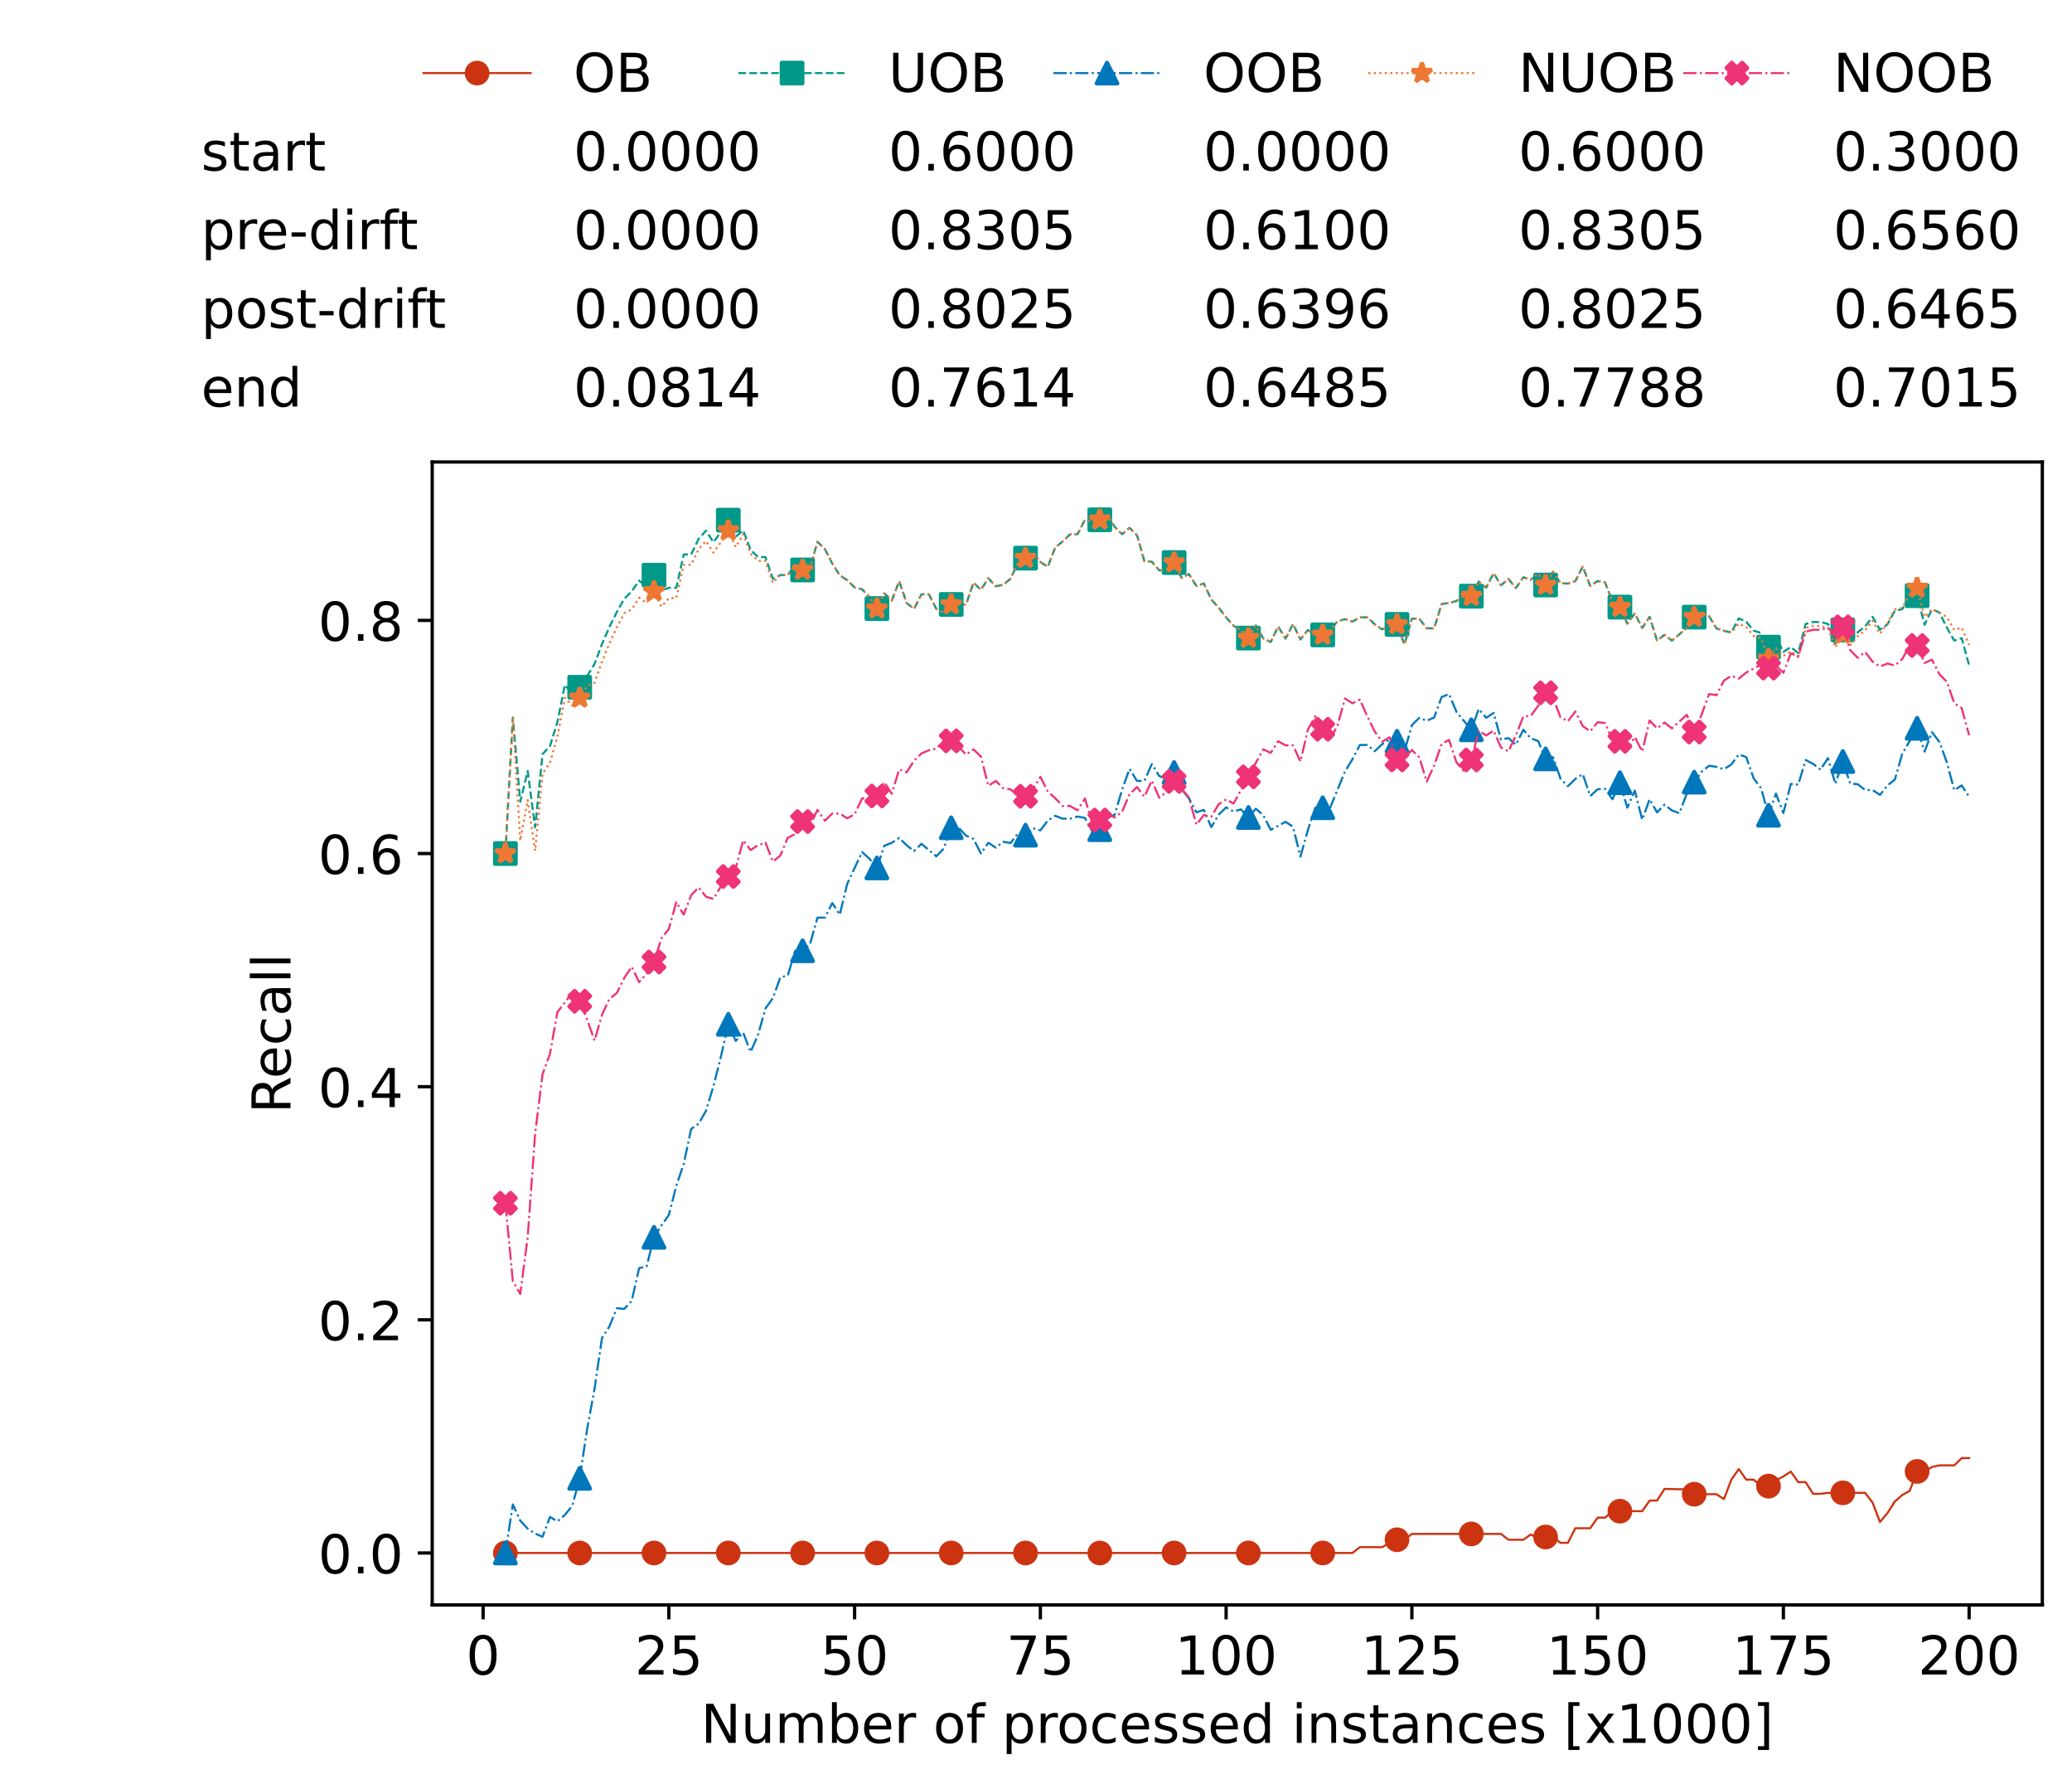 <?xml version="1.0" encoding="utf-8" standalone="no"?>
<!DOCTYPE svg PUBLIC "-//W3C//DTD SVG 1.1//EN"
  "http://www.w3.org/Graphics/SVG/1.1/DTD/svg11.dtd">
<!-- Created with matplotlib (https://matplotlib.org/) -->
<svg height="432.615pt" version="1.1" viewBox="0 0 502.65 432.615" width="502.65pt" xmlns="http://www.w3.org/2000/svg" xmlns:xlink="http://www.w3.org/1999/xlink">
 <defs>
  <style type="text/css">*{stroke-linecap:butt;stroke-linejoin:round;}</style>
 </defs>
 <g id="figure_1">
  <g id="patch_1">
   <path d="M 0 432.615 
L 502.65 432.615 
L 502.65 0 
L 0 0 
z
" style="fill:#ffffff;"/>
  </g>
  <g id="axes_1">
   <g id="patch_2">
    <path d="M 104.85 389.252 
L 495.45 389.252 
L 495.45 112.052 
L 104.85 112.052 
z
" style="fill:#ffffff;"/>
   </g>
   <g id="matplotlib.axis_1">
    <g id="xtick_1">
     <g id="line2d_1">
      <defs>
       <path d="M 0 0 
L 0 3.5 
" id="mc9ae3bbce9" style="stroke:#000000;stroke-width:0.8;"/>
      </defs>
      <g>
       <use style="stroke:#000000;stroke-width:0.8;" x="117.197" xlink:href="#mc9ae3bbce9" y="389.252"/>
      </g>
     </g>
     <g id="text_1">
      <!-- 0 -->
      <g transform="translate(113.061 406.13)scale(0.13 -0.13)">
       <defs>
        <path d="M 31.781 66.406 
Q 24.172 66.406 20.328 58.906 
Q 16.5 51.422 16.5 36.375 
Q 16.5 21.391 20.328 13.891 
Q 24.172 6.391 31.781 6.391 
Q 39.453 6.391 43.281 13.891 
Q 47.125 21.391 47.125 36.375 
Q 47.125 51.422 43.281 58.906 
Q 39.453 66.406 31.781 66.406 
z
M 31.781 74.219 
Q 44.047 74.219 50.516 64.516 
Q 56.984 54.828 56.984 36.375 
Q 56.984 17.969 50.516 8.266 
Q 44.047 -1.422 31.781 -1.422 
Q 19.531 -1.422 13.062 8.266 
Q 6.594 17.969 6.594 36.375 
Q 6.594 54.828 13.062 64.516 
Q 19.531 74.219 31.781 74.219 
z
" id="DejaVuSans-48"/>
       </defs>
       <use xlink:href="#DejaVuSans-48"/>
      </g>
     </g>
    </g>
    <g id="xtick_2">
     <g id="line2d_2">
      <g>
       <use style="stroke:#000000;stroke-width:0.8;" x="162.259" xlink:href="#mc9ae3bbce9" y="389.252"/>
      </g>
     </g>
     <g id="text_2">
      <!-- 25 -->
      <g transform="translate(153.988 406.13)scale(0.13 -0.13)">
       <defs>
        <path d="M 19.188 8.297 
L 53.609 8.297 
L 53.609 0 
L 7.328 0 
L 7.328 8.297 
Q 12.938 14.109 22.625 23.891 
Q 32.328 33.688 34.812 36.531 
Q 39.547 41.844 41.422 45.531 
Q 43.312 49.219 43.312 52.781 
Q 43.312 58.594 39.234 62.25 
Q 35.156 65.922 28.609 65.922 
Q 23.969 65.922 18.812 64.312 
Q 13.672 62.703 7.812 59.422 
L 7.812 69.391 
Q 13.766 71.781 18.938 73 
Q 24.125 74.219 28.422 74.219 
Q 39.75 74.219 46.484 68.547 
Q 53.219 62.891 53.219 53.422 
Q 53.219 48.922 51.531 44.891 
Q 49.859 40.875 45.406 35.406 
Q 44.188 33.984 37.641 27.219 
Q 31.109 20.453 19.188 8.297 
z
" id="DejaVuSans-50"/>
        <path d="M 10.797 72.906 
L 49.516 72.906 
L 49.516 64.594 
L 19.828 64.594 
L 19.828 46.734 
Q 21.969 47.469 24.109 47.828 
Q 26.266 48.188 28.422 48.188 
Q 40.625 48.188 47.75 41.5 
Q 54.891 34.812 54.891 23.391 
Q 54.891 11.625 47.562 5.094 
Q 40.234 -1.422 26.906 -1.422 
Q 22.312 -1.422 17.547 -0.641 
Q 12.797 0.141 7.719 1.703 
L 7.719 11.625 
Q 12.109 9.234 16.797 8.062 
Q 21.484 6.891 26.703 6.891 
Q 35.156 6.891 40.078 11.328 
Q 45.016 15.766 45.016 23.391 
Q 45.016 31 40.078 35.438 
Q 35.156 39.891 26.703 39.891 
Q 22.75 39.891 18.812 39.016 
Q 14.891 38.141 10.797 36.281 
z
" id="DejaVuSans-53"/>
       </defs>
       <use xlink:href="#DejaVuSans-50"/>
       <use x="63.623" xlink:href="#DejaVuSans-53"/>
      </g>
     </g>
    </g>
    <g id="xtick_3">
     <g id="line2d_3">
      <g>
       <use style="stroke:#000000;stroke-width:0.8;" x="207.322" xlink:href="#mc9ae3bbce9" y="389.252"/>
      </g>
     </g>
     <g id="text_3">
      <!-- 50 -->
      <g transform="translate(199.05 406.13)scale(0.13 -0.13)">
       <use xlink:href="#DejaVuSans-53"/>
       <use x="63.623" xlink:href="#DejaVuSans-48"/>
      </g>
     </g>
    </g>
    <g id="xtick_4">
     <g id="line2d_4">
      <g>
       <use style="stroke:#000000;stroke-width:0.8;" x="252.384" xlink:href="#mc9ae3bbce9" y="389.252"/>
      </g>
     </g>
     <g id="text_4">
      <!-- 75 -->
      <g transform="translate(244.113 406.13)scale(0.13 -0.13)">
       <defs>
        <path d="M 8.203 72.906 
L 55.078 72.906 
L 55.078 68.703 
L 28.609 0 
L 18.312 0 
L 43.219 64.594 
L 8.203 64.594 
z
" id="DejaVuSans-55"/>
       </defs>
       <use xlink:href="#DejaVuSans-55"/>
       <use x="63.623" xlink:href="#DejaVuSans-53"/>
      </g>
     </g>
    </g>
    <g id="xtick_5">
     <g id="line2d_5">
      <g>
       <use style="stroke:#000000;stroke-width:0.8;" x="297.446" xlink:href="#mc9ae3bbce9" y="389.252"/>
      </g>
     </g>
     <g id="text_5">
      <!-- 100 -->
      <g transform="translate(285.039 406.13)scale(0.13 -0.13)">
       <defs>
        <path d="M 12.406 8.297 
L 28.516 8.297 
L 28.516 63.922 
L 10.984 60.406 
L 10.984 69.391 
L 28.422 72.906 
L 38.281 72.906 
L 38.281 8.297 
L 54.391 8.297 
L 54.391 0 
L 12.406 0 
z
" id="DejaVuSans-49"/>
       </defs>
       <use xlink:href="#DejaVuSans-49"/>
       <use x="63.623" xlink:href="#DejaVuSans-48"/>
       <use x="127.246" xlink:href="#DejaVuSans-48"/>
      </g>
     </g>
    </g>
    <g id="xtick_6">
     <g id="line2d_6">
      <g>
       <use style="stroke:#000000;stroke-width:0.8;" x="342.509" xlink:href="#mc9ae3bbce9" y="389.252"/>
      </g>
     </g>
     <g id="text_6">
      <!-- 125 -->
      <g transform="translate(330.102 406.13)scale(0.13 -0.13)">
       <use xlink:href="#DejaVuSans-49"/>
       <use x="63.623" xlink:href="#DejaVuSans-50"/>
       <use x="127.246" xlink:href="#DejaVuSans-53"/>
      </g>
     </g>
    </g>
    <g id="xtick_7">
     <g id="line2d_7">
      <g>
       <use style="stroke:#000000;stroke-width:0.8;" x="387.571" xlink:href="#mc9ae3bbce9" y="389.252"/>
      </g>
     </g>
     <g id="text_7">
      <!-- 150 -->
      <g transform="translate(375.164 406.13)scale(0.13 -0.13)">
       <use xlink:href="#DejaVuSans-49"/>
       <use x="63.623" xlink:href="#DejaVuSans-53"/>
       <use x="127.246" xlink:href="#DejaVuSans-48"/>
      </g>
     </g>
    </g>
    <g id="xtick_8">
     <g id="line2d_8">
      <g>
       <use style="stroke:#000000;stroke-width:0.8;" x="432.633" xlink:href="#mc9ae3bbce9" y="389.252"/>
      </g>
     </g>
     <g id="text_8">
      <!-- 175 -->
      <g transform="translate(420.226 406.13)scale(0.13 -0.13)">
       <use xlink:href="#DejaVuSans-49"/>
       <use x="63.623" xlink:href="#DejaVuSans-55"/>
       <use x="127.246" xlink:href="#DejaVuSans-53"/>
      </g>
     </g>
    </g>
    <g id="xtick_9">
     <g id="line2d_9">
      <g>
       <use style="stroke:#000000;stroke-width:0.8;" x="477.695" xlink:href="#mc9ae3bbce9" y="389.252"/>
      </g>
     </g>
     <g id="text_9">
      <!-- 200 -->
      <g transform="translate(465.289 406.13)scale(0.13 -0.13)">
       <use xlink:href="#DejaVuSans-50"/>
       <use x="63.623" xlink:href="#DejaVuSans-48"/>
       <use x="127.246" xlink:href="#DejaVuSans-48"/>
      </g>
     </g>
    </g>
    <g id="text_10">
     <!-- Number of processed instances [x1000] -->
     <g transform="translate(170.025 422.711)scale(0.13 -0.13)">
      <defs>
       <path d="M 9.812 72.906 
L 23.094 72.906 
L 55.422 11.922 
L 55.422 72.906 
L 64.984 72.906 
L 64.984 0 
L 51.703 0 
L 19.391 60.984 
L 19.391 0 
L 9.812 0 
z
" id="DejaVuSans-78"/>
       <path d="M 8.5 21.578 
L 8.5 54.688 
L 17.484 54.688 
L 17.484 21.922 
Q 17.484 14.156 20.5 10.266 
Q 23.531 6.391 29.594 6.391 
Q 36.859 6.391 41.078 11.031 
Q 45.312 15.672 45.312 23.688 
L 45.312 54.688 
L 54.297 54.688 
L 54.297 0 
L 45.312 0 
L 45.312 8.406 
Q 42.047 3.422 37.719 1 
Q 33.406 -1.422 27.688 -1.422 
Q 18.266 -1.422 13.375 4.438 
Q 8.5 10.297 8.5 21.578 
z
M 31.109 56 
z
" id="DejaVuSans-117"/>
       <path d="M 52 44.188 
Q 55.375 50.25 60.062 53.125 
Q 64.75 56 71.094 56 
Q 79.641 56 84.281 50.016 
Q 88.922 44.047 88.922 33.016 
L 88.922 0 
L 79.891 0 
L 79.891 32.719 
Q 79.891 40.578 77.094 44.375 
Q 74.312 48.188 68.609 48.188 
Q 61.625 48.188 57.562 43.547 
Q 53.516 38.922 53.516 30.906 
L 53.516 0 
L 44.484 0 
L 44.484 32.719 
Q 44.484 40.625 41.703 44.406 
Q 38.922 48.188 33.109 48.188 
Q 26.219 48.188 22.156 43.531 
Q 18.109 38.875 18.109 30.906 
L 18.109 0 
L 9.078 0 
L 9.078 54.688 
L 18.109 54.688 
L 18.109 46.188 
Q 21.188 51.219 25.484 53.609 
Q 29.781 56 35.688 56 
Q 41.656 56 45.828 52.969 
Q 50 49.953 52 44.188 
z
" id="DejaVuSans-109"/>
       <path d="M 48.688 27.297 
Q 48.688 37.203 44.609 42.844 
Q 40.531 48.484 33.406 48.484 
Q 26.266 48.484 22.188 42.844 
Q 18.109 37.203 18.109 27.297 
Q 18.109 17.391 22.188 11.75 
Q 26.266 6.109 33.406 6.109 
Q 40.531 6.109 44.609 11.75 
Q 48.688 17.391 48.688 27.297 
z
M 18.109 46.391 
Q 20.953 51.266 25.266 53.625 
Q 29.594 56 35.594 56 
Q 45.562 56 51.781 48.094 
Q 58.016 40.188 58.016 27.297 
Q 58.016 14.406 51.781 6.484 
Q 45.562 -1.422 35.594 -1.422 
Q 29.594 -1.422 25.266 0.953 
Q 20.953 3.328 18.109 8.203 
L 18.109 0 
L 9.078 0 
L 9.078 75.984 
L 18.109 75.984 
z
" id="DejaVuSans-98"/>
       <path d="M 56.203 29.594 
L 56.203 25.203 
L 14.891 25.203 
Q 15.484 15.922 20.484 11.062 
Q 25.484 6.203 34.422 6.203 
Q 39.594 6.203 44.453 7.469 
Q 49.312 8.734 54.109 11.281 
L 54.109 2.781 
Q 49.266 0.734 44.188 -0.344 
Q 39.109 -1.422 33.891 -1.422 
Q 20.797 -1.422 13.156 6.188 
Q 5.516 13.812 5.516 26.812 
Q 5.516 40.234 12.766 48.109 
Q 20.016 56 32.328 56 
Q 43.359 56 49.781 48.891 
Q 56.203 41.797 56.203 29.594 
z
M 47.219 32.234 
Q 47.125 39.594 43.094 43.984 
Q 39.062 48.391 32.422 48.391 
Q 24.906 48.391 20.391 44.141 
Q 15.875 39.891 15.188 32.172 
z
" id="DejaVuSans-101"/>
       <path d="M 41.109 46.297 
Q 39.594 47.172 37.812 47.578 
Q 36.031 48 33.891 48 
Q 26.266 48 22.188 43.047 
Q 18.109 38.094 18.109 28.812 
L 18.109 0 
L 9.078 0 
L 9.078 54.688 
L 18.109 54.688 
L 18.109 46.188 
Q 20.953 51.172 25.484 53.578 
Q 30.031 56 36.531 56 
Q 37.453 56 38.578 55.875 
Q 39.703 55.766 41.062 55.516 
z
" id="DejaVuSans-114"/>
       <path id="DejaVuSans-32"/>
       <path d="M 30.609 48.391 
Q 23.391 48.391 19.188 42.75 
Q 14.984 37.109 14.984 27.297 
Q 14.984 17.484 19.156 11.844 
Q 23.344 6.203 30.609 6.203 
Q 37.797 6.203 41.984 11.859 
Q 46.188 17.531 46.188 27.297 
Q 46.188 37.016 41.984 42.703 
Q 37.797 48.391 30.609 48.391 
z
M 30.609 56 
Q 42.328 56 49.016 48.375 
Q 55.719 40.766 55.719 27.297 
Q 55.719 13.875 49.016 6.219 
Q 42.328 -1.422 30.609 -1.422 
Q 18.844 -1.422 12.172 6.219 
Q 5.516 13.875 5.516 27.297 
Q 5.516 40.766 12.172 48.375 
Q 18.844 56 30.609 56 
z
" id="DejaVuSans-111"/>
       <path d="M 37.109 75.984 
L 37.109 68.5 
L 28.516 68.5 
Q 23.688 68.5 21.797 66.547 
Q 19.922 64.594 19.922 59.516 
L 19.922 54.688 
L 34.719 54.688 
L 34.719 47.703 
L 19.922 47.703 
L 19.922 0 
L 10.891 0 
L 10.891 47.703 
L 2.297 47.703 
L 2.297 54.688 
L 10.891 54.688 
L 10.891 58.5 
Q 10.891 67.625 15.141 71.797 
Q 19.391 75.984 28.609 75.984 
z
" id="DejaVuSans-102"/>
       <path d="M 18.109 8.203 
L 18.109 -20.797 
L 9.078 -20.797 
L 9.078 54.688 
L 18.109 54.688 
L 18.109 46.391 
Q 20.953 51.266 25.266 53.625 
Q 29.594 56 35.594 56 
Q 45.562 56 51.781 48.094 
Q 58.016 40.188 58.016 27.297 
Q 58.016 14.406 51.781 6.484 
Q 45.562 -1.422 35.594 -1.422 
Q 29.594 -1.422 25.266 0.953 
Q 20.953 3.328 18.109 8.203 
z
M 48.688 27.297 
Q 48.688 37.203 44.609 42.844 
Q 40.531 48.484 33.406 48.484 
Q 26.266 48.484 22.188 42.844 
Q 18.109 37.203 18.109 27.297 
Q 18.109 17.391 22.188 11.75 
Q 26.266 6.109 33.406 6.109 
Q 40.531 6.109 44.609 11.75 
Q 48.688 17.391 48.688 27.297 
z
" id="DejaVuSans-112"/>
       <path d="M 48.781 52.594 
L 48.781 44.188 
Q 44.969 46.297 41.141 47.344 
Q 37.312 48.391 33.406 48.391 
Q 24.656 48.391 19.812 42.844 
Q 14.984 37.312 14.984 27.297 
Q 14.984 17.281 19.812 11.734 
Q 24.656 6.203 33.406 6.203 
Q 37.312 6.203 41.141 7.25 
Q 44.969 8.297 48.781 10.406 
L 48.781 2.094 
Q 45.016 0.344 40.984 -0.531 
Q 36.969 -1.422 32.422 -1.422 
Q 20.062 -1.422 12.781 6.344 
Q 5.516 14.109 5.516 27.297 
Q 5.516 40.672 12.859 48.328 
Q 20.219 56 33.016 56 
Q 37.156 56 41.109 55.141 
Q 45.062 54.297 48.781 52.594 
z
" id="DejaVuSans-99"/>
       <path d="M 44.281 53.078 
L 44.281 44.578 
Q 40.484 46.531 36.375 47.5 
Q 32.281 48.484 27.875 48.484 
Q 21.188 48.484 17.844 46.438 
Q 14.5 44.391 14.5 40.281 
Q 14.5 37.156 16.891 35.375 
Q 19.281 33.594 26.516 31.984 
L 29.594 31.297 
Q 39.156 29.25 43.188 25.516 
Q 47.219 21.781 47.219 15.094 
Q 47.219 7.469 41.188 3.016 
Q 35.156 -1.422 24.609 -1.422 
Q 20.219 -1.422 15.453 -0.562 
Q 10.688 0.297 5.422 2 
L 5.422 11.281 
Q 10.406 8.688 15.234 7.391 
Q 20.062 6.109 24.812 6.109 
Q 31.156 6.109 34.562 8.281 
Q 37.984 10.453 37.984 14.406 
Q 37.984 18.062 35.516 20.016 
Q 33.062 21.969 24.703 23.781 
L 21.578 24.516 
Q 13.234 26.266 9.516 29.906 
Q 5.812 33.547 5.812 39.891 
Q 5.812 47.609 11.281 51.797 
Q 16.75 56 26.812 56 
Q 31.781 56 36.172 55.266 
Q 40.578 54.547 44.281 53.078 
z
" id="DejaVuSans-115"/>
       <path d="M 45.406 46.391 
L 45.406 75.984 
L 54.391 75.984 
L 54.391 0 
L 45.406 0 
L 45.406 8.203 
Q 42.578 3.328 38.25 0.953 
Q 33.938 -1.422 27.875 -1.422 
Q 17.969 -1.422 11.734 6.484 
Q 5.516 14.406 5.516 27.297 
Q 5.516 40.188 11.734 48.094 
Q 17.969 56 27.875 56 
Q 33.938 56 38.25 53.625 
Q 42.578 51.266 45.406 46.391 
z
M 14.797 27.297 
Q 14.797 17.391 18.875 11.75 
Q 22.953 6.109 30.078 6.109 
Q 37.203 6.109 41.297 11.75 
Q 45.406 17.391 45.406 27.297 
Q 45.406 37.203 41.297 42.844 
Q 37.203 48.484 30.078 48.484 
Q 22.953 48.484 18.875 42.844 
Q 14.797 37.203 14.797 27.297 
z
" id="DejaVuSans-100"/>
       <path d="M 9.422 54.688 
L 18.406 54.688 
L 18.406 0 
L 9.422 0 
z
M 9.422 75.984 
L 18.406 75.984 
L 18.406 64.594 
L 9.422 64.594 
z
" id="DejaVuSans-105"/>
       <path d="M 54.891 33.016 
L 54.891 0 
L 45.906 0 
L 45.906 32.719 
Q 45.906 40.484 42.875 44.328 
Q 39.844 48.188 33.797 48.188 
Q 26.516 48.188 22.312 43.547 
Q 18.109 38.922 18.109 30.906 
L 18.109 0 
L 9.078 0 
L 9.078 54.688 
L 18.109 54.688 
L 18.109 46.188 
Q 21.344 51.125 25.703 53.562 
Q 30.078 56 35.797 56 
Q 45.219 56 50.047 50.172 
Q 54.891 44.344 54.891 33.016 
z
" id="DejaVuSans-110"/>
       <path d="M 18.312 70.219 
L 18.312 54.688 
L 36.812 54.688 
L 36.812 47.703 
L 18.312 47.703 
L 18.312 18.016 
Q 18.312 11.328 20.141 9.422 
Q 21.969 7.516 27.594 7.516 
L 36.812 7.516 
L 36.812 0 
L 27.594 0 
Q 17.188 0 13.234 3.875 
Q 9.281 7.766 9.281 18.016 
L 9.281 47.703 
L 2.688 47.703 
L 2.688 54.688 
L 9.281 54.688 
L 9.281 70.219 
z
" id="DejaVuSans-116"/>
       <path d="M 34.281 27.484 
Q 23.391 27.484 19.188 25 
Q 14.984 22.516 14.984 16.5 
Q 14.984 11.719 18.141 8.906 
Q 21.297 6.109 26.703 6.109 
Q 34.188 6.109 38.703 11.406 
Q 43.219 16.703 43.219 25.484 
L 43.219 27.484 
z
M 52.203 31.203 
L 52.203 0 
L 43.219 0 
L 43.219 8.297 
Q 40.141 3.328 35.547 0.953 
Q 30.953 -1.422 24.312 -1.422 
Q 15.922 -1.422 10.953 3.297 
Q 6 8.016 6 15.922 
Q 6 25.141 12.172 29.828 
Q 18.359 34.516 30.609 34.516 
L 43.219 34.516 
L 43.219 35.406 
Q 43.219 41.609 39.141 45 
Q 35.062 48.391 27.688 48.391 
Q 23 48.391 18.547 47.266 
Q 14.109 46.141 10.016 43.891 
L 10.016 52.203 
Q 14.938 54.109 19.578 55.047 
Q 24.219 56 28.609 56 
Q 40.484 56 46.344 49.844 
Q 52.203 43.703 52.203 31.203 
z
" id="DejaVuSans-97"/>
       <path d="M 8.594 75.984 
L 29.297 75.984 
L 29.297 69 
L 17.578 69 
L 17.578 -6.203 
L 29.297 -6.203 
L 29.297 -13.188 
L 8.594 -13.188 
z
" id="DejaVuSans-91"/>
       <path d="M 54.891 54.688 
L 35.109 28.078 
L 55.906 0 
L 45.312 0 
L 29.391 21.484 
L 13.484 0 
L 2.875 0 
L 24.125 28.609 
L 4.688 54.688 
L 15.281 54.688 
L 29.781 35.203 
L 44.281 54.688 
z
" id="DejaVuSans-120"/>
       <path d="M 30.422 75.984 
L 30.422 -13.188 
L 9.719 -13.188 
L 9.719 -6.203 
L 21.391 -6.203 
L 21.391 69 
L 9.719 69 
L 9.719 75.984 
z
" id="DejaVuSans-93"/>
      </defs>
      <use xlink:href="#DejaVuSans-78"/>
      <use x="74.805" xlink:href="#DejaVuSans-117"/>
      <use x="138.184" xlink:href="#DejaVuSans-109"/>
      <use x="235.596" xlink:href="#DejaVuSans-98"/>
      <use x="299.072" xlink:href="#DejaVuSans-101"/>
      <use x="360.596" xlink:href="#DejaVuSans-114"/>
      <use x="401.709" xlink:href="#DejaVuSans-32"/>
      <use x="433.496" xlink:href="#DejaVuSans-111"/>
      <use x="494.678" xlink:href="#DejaVuSans-102"/>
      <use x="529.883" xlink:href="#DejaVuSans-32"/>
      <use x="561.67" xlink:href="#DejaVuSans-112"/>
      <use x="625.146" xlink:href="#DejaVuSans-114"/>
      <use x="664.01" xlink:href="#DejaVuSans-111"/>
      <use x="725.191" xlink:href="#DejaVuSans-99"/>
      <use x="780.172" xlink:href="#DejaVuSans-101"/>
      <use x="841.695" xlink:href="#DejaVuSans-115"/>
      <use x="893.795" xlink:href="#DejaVuSans-115"/>
      <use x="945.895" xlink:href="#DejaVuSans-101"/>
      <use x="1007.418" xlink:href="#DejaVuSans-100"/>
      <use x="1070.895" xlink:href="#DejaVuSans-32"/>
      <use x="1102.682" xlink:href="#DejaVuSans-105"/>
      <use x="1130.465" xlink:href="#DejaVuSans-110"/>
      <use x="1193.844" xlink:href="#DejaVuSans-115"/>
      <use x="1245.943" xlink:href="#DejaVuSans-116"/>
      <use x="1285.152" xlink:href="#DejaVuSans-97"/>
      <use x="1346.432" xlink:href="#DejaVuSans-110"/>
      <use x="1409.811" xlink:href="#DejaVuSans-99"/>
      <use x="1464.791" xlink:href="#DejaVuSans-101"/>
      <use x="1526.314" xlink:href="#DejaVuSans-115"/>
      <use x="1578.414" xlink:href="#DejaVuSans-32"/>
      <use x="1610.201" xlink:href="#DejaVuSans-91"/>
      <use x="1649.215" xlink:href="#DejaVuSans-120"/>
      <use x="1708.395" xlink:href="#DejaVuSans-49"/>
      <use x="1772.018" xlink:href="#DejaVuSans-48"/>
      <use x="1835.641" xlink:href="#DejaVuSans-48"/>
      <use x="1899.264" xlink:href="#DejaVuSans-48"/>
      <use x="1962.887" xlink:href="#DejaVuSans-93"/>
     </g>
    </g>
   </g>
   <g id="matplotlib.axis_2">
    <g id="ytick_1">
     <g id="line2d_10">
      <defs>
       <path d="M 0 0 
L -3.5 0 
" id="mcab6884cef" style="stroke:#000000;stroke-width:0.8;"/>
      </defs>
      <g>
       <use style="stroke:#000000;stroke-width:0.8;" x="104.85" xlink:href="#mcab6884cef" y="376.652"/>
      </g>
     </g>
     <g id="text_11">
      <!-- 0.0 -->
      <g transform="translate(77.176 381.591)scale(0.13 -0.13)">
       <defs>
        <path d="M 10.688 12.406 
L 21 12.406 
L 21 0 
L 10.688 0 
z
" id="DejaVuSans-46"/>
       </defs>
       <use xlink:href="#DejaVuSans-48"/>
       <use x="63.623" xlink:href="#DejaVuSans-46"/>
       <use x="95.41" xlink:href="#DejaVuSans-48"/>
      </g>
     </g>
    </g>
    <g id="ytick_2">
     <g id="line2d_11">
      <g>
       <use style="stroke:#000000;stroke-width:0.8;" x="104.85" xlink:href="#mcab6884cef" y="320.106"/>
      </g>
     </g>
     <g id="text_12">
      <!-- 0.2 -->
      <g transform="translate(77.176 325.045)scale(0.13 -0.13)">
       <use xlink:href="#DejaVuSans-48"/>
       <use x="63.623" xlink:href="#DejaVuSans-46"/>
       <use x="95.41" xlink:href="#DejaVuSans-50"/>
      </g>
     </g>
    </g>
    <g id="ytick_3">
     <g id="line2d_12">
      <g>
       <use style="stroke:#000000;stroke-width:0.8;" x="104.85" xlink:href="#mcab6884cef" y="263.56"/>
      </g>
     </g>
     <g id="text_13">
      <!-- 0.4 -->
      <g transform="translate(77.176 268.499)scale(0.13 -0.13)">
       <defs>
        <path d="M 37.797 64.312 
L 12.891 25.391 
L 37.797 25.391 
z
M 35.203 72.906 
L 47.609 72.906 
L 47.609 25.391 
L 58.016 25.391 
L 58.016 17.188 
L 47.609 17.188 
L 47.609 0 
L 37.797 0 
L 37.797 17.188 
L 4.891 17.188 
L 4.891 26.703 
z
" id="DejaVuSans-52"/>
       </defs>
       <use xlink:href="#DejaVuSans-48"/>
       <use x="63.623" xlink:href="#DejaVuSans-46"/>
       <use x="95.41" xlink:href="#DejaVuSans-52"/>
      </g>
     </g>
    </g>
    <g id="ytick_4">
     <g id="line2d_13">
      <g>
       <use style="stroke:#000000;stroke-width:0.8;" x="104.85" xlink:href="#mcab6884cef" y="207.014"/>
      </g>
     </g>
     <g id="text_14">
      <!-- 0.6 -->
      <g transform="translate(77.176 211.953)scale(0.13 -0.13)">
       <defs>
        <path d="M 33.016 40.375 
Q 26.375 40.375 22.484 35.828 
Q 18.609 31.297 18.609 23.391 
Q 18.609 15.531 22.484 10.953 
Q 26.375 6.391 33.016 6.391 
Q 39.656 6.391 43.531 10.953 
Q 47.406 15.531 47.406 23.391 
Q 47.406 31.297 43.531 35.828 
Q 39.656 40.375 33.016 40.375 
z
M 52.594 71.297 
L 52.594 62.312 
Q 48.875 64.062 45.094 64.984 
Q 41.312 65.922 37.594 65.922 
Q 27.828 65.922 22.672 59.328 
Q 17.531 52.734 16.797 39.406 
Q 19.672 43.656 24.016 45.922 
Q 28.375 48.188 33.594 48.188 
Q 44.578 48.188 50.953 41.516 
Q 57.328 34.859 57.328 23.391 
Q 57.328 12.156 50.688 5.359 
Q 44.047 -1.422 33.016 -1.422 
Q 20.359 -1.422 13.672 8.266 
Q 6.984 17.969 6.984 36.375 
Q 6.984 53.656 15.188 63.938 
Q 23.391 74.219 37.203 74.219 
Q 40.922 74.219 44.703 73.484 
Q 48.484 72.75 52.594 71.297 
z
" id="DejaVuSans-54"/>
       </defs>
       <use xlink:href="#DejaVuSans-48"/>
       <use x="63.623" xlink:href="#DejaVuSans-46"/>
       <use x="95.41" xlink:href="#DejaVuSans-54"/>
      </g>
     </g>
    </g>
    <g id="ytick_5">
     <g id="line2d_14">
      <g>
       <use style="stroke:#000000;stroke-width:0.8;" x="104.85" xlink:href="#mcab6884cef" y="150.468"/>
      </g>
     </g>
     <g id="text_15">
      <!-- 0.8 -->
      <g transform="translate(77.176 155.407)scale(0.13 -0.13)">
       <defs>
        <path d="M 31.781 34.625 
Q 24.75 34.625 20.719 30.859 
Q 16.703 27.094 16.703 20.516 
Q 16.703 13.922 20.719 10.156 
Q 24.75 6.391 31.781 6.391 
Q 38.812 6.391 42.859 10.172 
Q 46.922 13.969 46.922 20.516 
Q 46.922 27.094 42.891 30.859 
Q 38.875 34.625 31.781 34.625 
z
M 21.922 38.812 
Q 15.578 40.375 12.031 44.719 
Q 8.5 49.078 8.5 55.328 
Q 8.5 64.062 14.719 69.141 
Q 20.953 74.219 31.781 74.219 
Q 42.672 74.219 48.875 69.141 
Q 55.078 64.062 55.078 55.328 
Q 55.078 49.078 51.531 44.719 
Q 48 40.375 41.703 38.812 
Q 48.828 37.156 52.797 32.312 
Q 56.781 27.484 56.781 20.516 
Q 56.781 9.906 50.312 4.234 
Q 43.844 -1.422 31.781 -1.422 
Q 19.734 -1.422 13.25 4.234 
Q 6.781 9.906 6.781 20.516 
Q 6.781 27.484 10.781 32.312 
Q 14.797 37.156 21.922 38.812 
z
M 18.312 54.391 
Q 18.312 48.734 21.844 45.562 
Q 25.391 42.391 31.781 42.391 
Q 38.141 42.391 41.719 45.562 
Q 45.312 48.734 45.312 54.391 
Q 45.312 60.062 41.719 63.234 
Q 38.141 66.406 31.781 66.406 
Q 25.391 66.406 21.844 63.234 
Q 18.312 60.062 18.312 54.391 
z
" id="DejaVuSans-56"/>
       </defs>
       <use xlink:href="#DejaVuSans-48"/>
       <use x="63.623" xlink:href="#DejaVuSans-46"/>
       <use x="95.41" xlink:href="#DejaVuSans-56"/>
      </g>
     </g>
    </g>
    <g id="text_16">
     <!-- Recall -->
     <g transform="translate(70.472 270.044)rotate(-90)scale(0.13 -0.13)">
      <defs>
       <path d="M 44.391 34.188 
Q 47.562 33.109 50.562 29.594 
Q 53.562 26.078 56.594 19.922 
L 66.609 0 
L 56 0 
L 46.688 18.703 
Q 43.062 26.031 39.672 28.422 
Q 36.281 30.812 30.422 30.812 
L 19.672 30.812 
L 19.672 0 
L 9.812 0 
L 9.812 72.906 
L 32.078 72.906 
Q 44.578 72.906 50.734 67.672 
Q 56.891 62.453 56.891 51.906 
Q 56.891 45.016 53.688 40.469 
Q 50.484 35.938 44.391 34.188 
z
M 19.672 64.797 
L 19.672 38.922 
L 32.078 38.922 
Q 39.203 38.922 42.844 42.219 
Q 46.484 45.516 46.484 51.906 
Q 46.484 58.297 42.844 61.547 
Q 39.203 64.797 32.078 64.797 
z
" id="DejaVuSans-82"/>
       <path d="M 9.422 75.984 
L 18.406 75.984 
L 18.406 0 
L 9.422 0 
z
" id="DejaVuSans-108"/>
      </defs>
      <use xlink:href="#DejaVuSans-82"/>
      <use x="64.982" xlink:href="#DejaVuSans-101"/>
      <use x="126.506" xlink:href="#DejaVuSans-99"/>
      <use x="181.486" xlink:href="#DejaVuSans-97"/>
      <use x="242.766" xlink:href="#DejaVuSans-108"/>
      <use x="270.549" xlink:href="#DejaVuSans-108"/>
     </g>
    </g>
   </g>
   <g id="line2d_15"/>
   <g id="line2d_16"/>
   <g id="line2d_17"/>
   <g id="line2d_18"/>
   <g id="line2d_19"/>
   <g id="line2d_20">
    <path clip-path="url(#pa9763e3c9a)" d="M 122.605 376.652 
L 328.089 376.652 
L 329.891 375.238 
L 335.299 375.238 
L 337.101 374.228 
L 338.904 373.443 
L 340.706 373.443 
L 342.509 372.029 
L 364.138 372.029 
L 365.941 373.443 
L 369.546 373.443 
L 371.348 372.158 
L 373.151 373.168 
L 374.953 372.775 
L 376.756 372.775 
L 378.558 374.189 
L 380.361 374.189 
L 382.163 370.655 
L 385.768 370.655 
L 387.571 368.084 
L 389.373 368.084 
L 391.176 366.514 
L 398.386 366.514 
L 400.188 363.943 
L 401.991 363.943 
L 403.793 361.116 
L 409.201 361.223 
L 411.003 362.401 
L 416.411 362.401 
L 418.213 363.579 
L 420.016 358.867 
L 421.818 356.297 
L 423.621 358.867 
L 425.423 358.867 
L 427.226 360.438 
L 429.028 360.438 
L 430.831 359.024 
L 432.633 358.082 
L 434.436 356.904 
L 436.238 359.474 
L 438.041 359.474 
L 439.843 362.301 
L 441.646 362.301 
L 443.448 362.066 
L 452.461 362.066 
L 454.263 364.422 
L 456.066 369.134 
L 457.868 366.992 
L 459.671 364.165 
L 461.473 362.594 
L 463.276 361.584 
L 465.078 356.872 
L 466.881 356.872 
L 468.683 355.795 
L 470.485 355.402 
L 474.09 355.402 
L 475.893 353.635 
L 477.695 353.635 
L 477.695 353.635 
" style="fill:none;stroke:#cc3311;stroke-linecap:square;stroke-width:0.5;"/>
    <defs>
     <path d="M 0 2.5 
C 0.663 2.5 1.299 2.237 1.768 1.768 
C 2.237 1.299 2.5 0.663 2.5 0 
C 2.5 -0.663 2.237 -1.299 1.768 -1.768 
C 1.299 -2.237 0.663 -2.5 0 -2.5 
C -0.663 -2.5 -1.299 -2.237 -1.768 -1.768 
C -2.237 -1.299 -2.5 -0.663 -2.5 0 
C -2.5 0.663 -2.237 1.299 -1.768 1.768 
C -1.299 2.237 -0.663 2.5 0 2.5 
z
" id="m004541cb10" style="stroke:#cc3311;"/>
    </defs>
    <g clip-path="url(#pa9763e3c9a)">
     <use style="fill:#cc3311;stroke:#cc3311;" x="122.605" xlink:href="#m004541cb10" y="376.652"/>
     <use style="fill:#cc3311;stroke:#cc3311;" x="140.629" xlink:href="#m004541cb10" y="376.652"/>
     <use style="fill:#cc3311;stroke:#cc3311;" x="158.654" xlink:href="#m004541cb10" y="376.652"/>
     <use style="fill:#cc3311;stroke:#cc3311;" x="176.679" xlink:href="#m004541cb10" y="376.652"/>
     <use style="fill:#cc3311;stroke:#cc3311;" x="194.704" xlink:href="#m004541cb10" y="376.652"/>
     <use style="fill:#cc3311;stroke:#cc3311;" x="212.729" xlink:href="#m004541cb10" y="376.652"/>
     <use style="fill:#cc3311;stroke:#cc3311;" x="230.754" xlink:href="#m004541cb10" y="376.652"/>
     <use style="fill:#cc3311;stroke:#cc3311;" x="248.779" xlink:href="#m004541cb10" y="376.652"/>
     <use style="fill:#cc3311;stroke:#cc3311;" x="266.804" xlink:href="#m004541cb10" y="376.652"/>
     <use style="fill:#cc3311;stroke:#cc3311;" x="284.829" xlink:href="#m004541cb10" y="376.652"/>
     <use style="fill:#cc3311;stroke:#cc3311;" x="302.854" xlink:href="#m004541cb10" y="376.652"/>
     <use style="fill:#cc3311;stroke:#cc3311;" x="320.879" xlink:href="#m004541cb10" y="376.652"/>
     <use style="fill:#cc3311;stroke:#cc3311;" x="338.904" xlink:href="#m004541cb10" y="373.443"/>
     <use style="fill:#cc3311;stroke:#cc3311;" x="356.928" xlink:href="#m004541cb10" y="372.029"/>
     <use style="fill:#cc3311;stroke:#cc3311;" x="374.953" xlink:href="#m004541cb10" y="372.775"/>
     <use style="fill:#cc3311;stroke:#cc3311;" x="392.978" xlink:href="#m004541cb10" y="366.514"/>
     <use style="fill:#cc3311;stroke:#cc3311;" x="411.003" xlink:href="#m004541cb10" y="362.401"/>
     <use style="fill:#cc3311;stroke:#cc3311;" x="429.028" xlink:href="#m004541cb10" y="360.438"/>
     <use style="fill:#cc3311;stroke:#cc3311;" x="447.053" xlink:href="#m004541cb10" y="362.066"/>
     <use style="fill:#cc3311;stroke:#cc3311;" x="465.078" xlink:href="#m004541cb10" y="356.872"/>
    </g>
   </g>
   <g id="line2d_21"/>
   <g id="line2d_22"/>
   <g id="line2d_23"/>
   <g id="line2d_24"/>
   <g id="line2d_25">
    <path clip-path="url(#pa9763e3c9a)" d="M 122.605 207.014 
L 124.407 174.029 
L 126.21 194.448 
L 128.012 186.987 
L 129.815 200.686 
L 131.617 182.892 
L 133.419 180.953 
L 135.222 175.122 
L 137.024 166.1 
L 138.827 168.307 
L 140.629 166.685 
L 142.432 163.987 
L 144.234 161.014 
L 146.037 156.222 
L 147.839 152.068 
L 149.642 148.434 
L 151.444 145.228 
L 153.247 143.424 
L 155.049 140.819 
L 156.852 142.33 
L 158.654 139.502 
L 160.457 143.205 
L 162.259 142.562 
L 164.062 142.562 
L 165.864 134.484 
L 167.667 134.484 
L 169.469 130.714 
L 171.272 128.695 
L 173.074 131.522 
L 174.877 128.985 
L 176.679 126.158 
L 178.482 130.197 
L 180.284 128.626 
L 182.087 133.338 
L 183.889 135.105 
L 185.692 135.105 
L 187.494 140.406 
L 189.297 139.464 
L 191.099 139.464 
L 192.902 137.022 
L 194.704 138.234 
L 196.507 137.83 
L 198.309 131.404 
L 200.112 133.171 
L 201.914 136.705 
L 203.717 139.533 
L 205.519 140.711 
L 207.322 142.478 
L 209.124 142.913 
L 210.927 144.777 
L 212.729 147.604 
L 214.532 143.902 
L 216.334 145.669 
L 218.137 140.957 
L 219.939 146.258 
L 221.742 147.672 
L 223.544 144.137 
L 225.347 144.137 
L 227.149 147.672 
L 228.952 148.614 
L 230.754 146.594 
L 234.359 146.594 
L 236.162 141.293 
L 237.964 143.06 
L 239.767 140.233 
L 241.569 142.196 
L 243.372 141.843 
L 245.174 140.348 
L 246.976 136.309 
L 248.779 135.366 
L 250.581 134.02 
L 252.384 136.292 
L 254.186 137.47 
L 255.989 132.758 
L 257.791 131.344 
L 259.594 129.577 
L 261.396 129.577 
L 263.199 126.043 
L 265.001 126.514 
L 266.804 126.065 
L 268.606 124.652 
L 270.409 127.793 
L 272.211 129.56 
L 274.014 128.029 
L 275.816 129.796 
L 277.619 136.079 
L 279.421 136.236 
L 281.224 138.324 
L 283.026 138.324 
L 284.829 136.439 
L 286.631 140.142 
L 288.434 139.244 
L 290.236 142.105 
L 292.039 141.516 
L 293.841 145.372 
L 295.644 147.391 
L 297.446 149.747 
L 299.249 151.767 
L 301.051 152.795 
L 302.854 154.758 
L 304.656 151.695 
L 306.459 154.837 
L 308.261 155.72 
L 310.064 151.951 
L 311.866 154.896 
L 313.669 151.361 
L 315.471 155.092 
L 317.274 152.807 
L 319.076 153.985 
L 320.879 153.985 
L 322.681 152.807 
L 324.484 150.676 
L 326.286 150.171 
L 328.089 150.76 
L 329.891 149.732 
L 331.694 149.732 
L 333.496 151.415 
L 335.299 152.657 
L 337.101 151.831 
L 338.904 151.438 
L 340.706 156.319 
L 342.509 150.036 
L 344.311 150.036 
L 346.114 152.392 
L 347.916 152.392 
L 349.719 146.502 
L 351.521 146.249 
L 353.324 145.766 
L 355.126 144.588 
L 356.928 144.588 
L 358.731 141.054 
L 360.533 142.539 
L 362.336 139.005 
L 364.138 141.95 
L 365.941 140.408 
L 367.743 142.629 
L 369.546 140.004 
L 371.348 140.597 
L 373.151 139.138 
L 374.953 141.887 
L 376.756 138.656 
L 378.558 141.483 
L 380.361 141.525 
L 382.163 140.936 
L 383.966 137.402 
L 385.768 142.114 
L 387.571 140.921 
L 389.373 141.247 
L 391.176 145.959 
L 392.978 147.245 
L 394.781 151.284 
L 396.583 148.789 
L 398.386 152.323 
L 400.188 149.592 
L 401.991 155.375 
L 403.793 153.962 
L 405.596 155.375 
L 409.201 152.305 
L 411.003 149.677 
L 412.806 148.421 
L 414.608 149.449 
L 416.411 152.411 
L 418.213 153 
L 420.016 153.392 
L 421.818 149.965 
L 423.621 150.822 
L 425.423 152.943 
L 427.226 153.532 
L 429.028 156.959 
L 430.831 154.333 
L 432.633 158.103 
L 434.436 156.925 
L 436.238 158.394 
L 438.041 151.325 
L 439.843 150.854 
L 441.646 150.854 
L 443.448 151.325 
L 445.251 156.038 
L 447.053 152.775 
L 448.856 155.446 
L 450.658 153.357 
L 452.461 151.944 
L 454.263 149.588 
L 456.066 152.729 
L 457.868 151.444 
L 459.671 148.145 
L 461.473 147.753 
L 463.276 144.471 
L 465.078 144.471 
L 466.881 151.539 
L 468.683 147.769 
L 470.485 148.555 
L 472.288 152.227 
L 474.09 155.368 
L 475.893 154.779 
L 477.695 161.376 
L 477.695 161.376 
" style="fill:none;stroke:#009988;stroke-dasharray:1.85,0.8;stroke-dashoffset:0;stroke-width:0.5;"/>
    <defs>
     <path d="M -2.5 2.5 
L 2.5 2.5 
L 2.5 -2.5 
L -2.5 -2.5 
z
" id="m772aebf36c" style="stroke:#009988;stroke-linejoin:miter;"/>
    </defs>
    <g clip-path="url(#pa9763e3c9a)">
     <use style="fill:#009988;stroke:#009988;stroke-linejoin:miter;" x="122.605" xlink:href="#m772aebf36c" y="207.014"/>
     <use style="fill:#009988;stroke:#009988;stroke-linejoin:miter;" x="140.629" xlink:href="#m772aebf36c" y="166.685"/>
     <use style="fill:#009988;stroke:#009988;stroke-linejoin:miter;" x="158.654" xlink:href="#m772aebf36c" y="139.502"/>
     <use style="fill:#009988;stroke:#009988;stroke-linejoin:miter;" x="176.679" xlink:href="#m772aebf36c" y="126.158"/>
     <use style="fill:#009988;stroke:#009988;stroke-linejoin:miter;" x="194.704" xlink:href="#m772aebf36c" y="138.234"/>
     <use style="fill:#009988;stroke:#009988;stroke-linejoin:miter;" x="212.729" xlink:href="#m772aebf36c" y="147.604"/>
     <use style="fill:#009988;stroke:#009988;stroke-linejoin:miter;" x="230.754" xlink:href="#m772aebf36c" y="146.594"/>
     <use style="fill:#009988;stroke:#009988;stroke-linejoin:miter;" x="248.779" xlink:href="#m772aebf36c" y="135.366"/>
     <use style="fill:#009988;stroke:#009988;stroke-linejoin:miter;" x="266.804" xlink:href="#m772aebf36c" y="126.065"/>
     <use style="fill:#009988;stroke:#009988;stroke-linejoin:miter;" x="284.829" xlink:href="#m772aebf36c" y="136.439"/>
     <use style="fill:#009988;stroke:#009988;stroke-linejoin:miter;" x="302.854" xlink:href="#m772aebf36c" y="154.758"/>
     <use style="fill:#009988;stroke:#009988;stroke-linejoin:miter;" x="320.879" xlink:href="#m772aebf36c" y="153.985"/>
     <use style="fill:#009988;stroke:#009988;stroke-linejoin:miter;" x="338.904" xlink:href="#m772aebf36c" y="151.438"/>
     <use style="fill:#009988;stroke:#009988;stroke-linejoin:miter;" x="356.928" xlink:href="#m772aebf36c" y="144.588"/>
     <use style="fill:#009988;stroke:#009988;stroke-linejoin:miter;" x="374.953" xlink:href="#m772aebf36c" y="141.887"/>
     <use style="fill:#009988;stroke:#009988;stroke-linejoin:miter;" x="392.978" xlink:href="#m772aebf36c" y="147.245"/>
     <use style="fill:#009988;stroke:#009988;stroke-linejoin:miter;" x="411.003" xlink:href="#m772aebf36c" y="149.677"/>
     <use style="fill:#009988;stroke:#009988;stroke-linejoin:miter;" x="429.028" xlink:href="#m772aebf36c" y="156.959"/>
     <use style="fill:#009988;stroke:#009988;stroke-linejoin:miter;" x="447.053" xlink:href="#m772aebf36c" y="152.775"/>
     <use style="fill:#009988;stroke:#009988;stroke-linejoin:miter;" x="465.078" xlink:href="#m772aebf36c" y="144.471"/>
    </g>
   </g>
   <g id="line2d_26"/>
   <g id="line2d_27"/>
   <g id="line2d_28"/>
   <g id="line2d_29"/>
   <g id="line2d_30">
    <path clip-path="url(#pa9763e3c9a)" d="M 122.605 376.652 
L 124.407 364.871 
L 126.21 368.798 
L 128.012 370.762 
L 129.815 371.94 
L 131.617 372.725 
L 133.419 367.901 
L 135.222 368.995 
L 137.024 367.429 
L 138.827 365.21 
L 140.629 358.539 
L 142.432 346.585 
L 144.234 336.815 
L 146.037 324.515 
L 147.839 321.708 
L 149.642 317.288 
L 151.444 317.454 
L 153.247 315.507 
L 155.049 307.565 
L 156.852 307.163 
L 158.654 300.095 
L 160.457 297.234 
L 162.259 294.664 
L 164.062 287.596 
L 165.864 282.295 
L 167.667 273.813 
L 169.469 272.556 
L 171.272 269.415 
L 173.074 263.434 
L 174.877 256.305 
L 176.679 248.429 
L 178.482 252.468 
L 180.284 250.426 
L 182.087 255.138 
L 183.889 251.015 
L 185.692 244.575 
L 187.494 242.101 
L 189.297 237.027 
L 191.099 236.634 
L 192.902 230.594 
L 194.704 230.594 
L 196.507 228.978 
L 198.309 222.553 
L 200.112 222.553 
L 201.914 219.018 
L 203.717 221.846 
L 205.519 214.385 
L 209.124 206.652 
L 210.927 208.283 
L 212.729 210.505 
L 214.532 205.119 
L 216.334 204.412 
L 218.137 203.234 
L 219.939 205.001 
L 221.742 206.415 
L 223.544 204.648 
L 227.149 207.69 
L 228.952 205.805 
L 230.754 200.756 
L 232.557 200.756 
L 234.359 202.684 
L 236.162 203.469 
L 237.964 207.004 
L 239.767 204.412 
L 241.569 205.59 
L 243.372 204.176 
L 245.174 204.448 
L 246.976 202.092 
L 248.779 202.563 
L 250.581 200.88 
L 252.384 201.385 
L 254.186 199.029 
L 255.989 197.851 
L 257.791 198.558 
L 259.594 198.558 
L 261.396 198.038 
L 263.199 198.375 
L 265.001 201.673 
L 266.804 201.225 
L 268.606 198.397 
L 270.409 197.612 
L 272.211 191.525 
L 274.014 186.46 
L 275.816 189.405 
L 277.619 189.405 
L 279.421 185.321 
L 281.224 188.213 
L 283.026 188.937 
L 284.829 187.367 
L 286.631 191.406 
L 288.434 193.65 
L 290.236 197.015 
L 292.039 196.426 
L 293.841 200.603 
L 295.644 197.574 
L 297.446 195.807 
L 299.249 196.817 
L 301.051 196.303 
L 302.854 198.266 
L 304.656 196.145 
L 306.459 197.716 
L 308.261 201.25 
L 311.866 199.326 
L 313.669 200.504 
L 315.471 207.769 
L 317.274 201.343 
L 319.076 195.906 
L 322.681 195.906 
L 326.286 187.099 
L 328.089 184.154 
L 329.891 180.684 
L 331.694 180.684 
L 333.496 182.198 
L 335.299 180.49 
L 337.101 179.388 
L 338.904 179.781 
L 340.706 182.305 
L 342.509 175.865 
L 344.311 174.098 
L 346.114 174.805 
L 347.916 174.02 
L 349.719 169.072 
L 351.521 168.314 
L 353.324 172.664 
L 356.928 176.999 
L 358.731 171.95 
L 360.533 174.088 
L 362.336 172.91 
L 364.138 179.389 
L 365.941 179.004 
L 367.743 180.62 
L 369.546 176.984 
L 371.348 179.06 
L 373.151 179.734 
L 374.953 184.053 
L 376.756 183.649 
L 378.558 188.833 
L 380.361 190.684 
L 382.163 188.917 
L 383.966 187.739 
L 385.768 193.079 
L 387.571 191.427 
L 389.373 191.318 
L 391.176 193.855 
L 392.978 189.839 
L 394.781 195.898 
L 396.583 191.74 
L 398.386 198.808 
L 400.188 193.828 
L 401.991 197.041 
L 403.793 195.156 
L 405.596 196.57 
L 407.398 197.213 
L 409.201 192.5 
L 411.003 189.691 
L 412.806 187.178 
L 414.608 185.722 
L 416.411 185.991 
L 418.213 186.58 
L 420.016 185.402 
L 421.818 182.974 
L 423.621 183.617 
L 425.423 188.8 
L 427.226 191.156 
L 429.028 197.725 
L 430.831 192.474 
L 432.633 197.186 
L 434.436 190.118 
L 436.238 190.302 
L 438.041 184.321 
L 439.843 185.263 
L 441.646 186.677 
L 443.448 183.85 
L 445.251 190.133 
L 447.053 184.695 
L 448.856 190.036 
L 450.658 190.196 
L 452.461 191.61 
L 454.263 191.61 
L 456.066 192.788 
L 457.868 190.503 
L 459.671 189.09 
L 461.473 182.807 
L 465.078 176.636 
L 466.881 182.291 
L 468.683 177.579 
L 470.485 179.935 
L 472.288 184.892 
L 474.09 191.658 
L 475.893 190.48 
L 477.695 193.307 
L 477.695 193.307 
" style="fill:none;stroke:#0077bb;stroke-dasharray:3.2,0.8,0.5,0.8;stroke-dashoffset:0;stroke-width:0.5;"/>
    <defs>
     <path d="M 0 -2.5 
L -2.5 2.5 
L 2.5 2.5 
z
" id="mded7db5df4" style="stroke:#0077bb;stroke-linejoin:miter;"/>
    </defs>
    <g clip-path="url(#pa9763e3c9a)">
     <use style="fill:#0077bb;stroke:#0077bb;stroke-linejoin:miter;" x="122.605" xlink:href="#mded7db5df4" y="376.652"/>
     <use style="fill:#0077bb;stroke:#0077bb;stroke-linejoin:miter;" x="140.629" xlink:href="#mded7db5df4" y="358.539"/>
     <use style="fill:#0077bb;stroke:#0077bb;stroke-linejoin:miter;" x="158.654" xlink:href="#mded7db5df4" y="300.095"/>
     <use style="fill:#0077bb;stroke:#0077bb;stroke-linejoin:miter;" x="176.679" xlink:href="#mded7db5df4" y="248.429"/>
     <use style="fill:#0077bb;stroke:#0077bb;stroke-linejoin:miter;" x="194.704" xlink:href="#mded7db5df4" y="230.594"/>
     <use style="fill:#0077bb;stroke:#0077bb;stroke-linejoin:miter;" x="212.729" xlink:href="#mded7db5df4" y="210.505"/>
     <use style="fill:#0077bb;stroke:#0077bb;stroke-linejoin:miter;" x="230.754" xlink:href="#mded7db5df4" y="200.756"/>
     <use style="fill:#0077bb;stroke:#0077bb;stroke-linejoin:miter;" x="248.779" xlink:href="#mded7db5df4" y="202.563"/>
     <use style="fill:#0077bb;stroke:#0077bb;stroke-linejoin:miter;" x="266.804" xlink:href="#mded7db5df4" y="201.225"/>
     <use style="fill:#0077bb;stroke:#0077bb;stroke-linejoin:miter;" x="284.829" xlink:href="#mded7db5df4" y="187.367"/>
     <use style="fill:#0077bb;stroke:#0077bb;stroke-linejoin:miter;" x="302.854" xlink:href="#mded7db5df4" y="198.266"/>
     <use style="fill:#0077bb;stroke:#0077bb;stroke-linejoin:miter;" x="320.879" xlink:href="#mded7db5df4" y="195.906"/>
     <use style="fill:#0077bb;stroke:#0077bb;stroke-linejoin:miter;" x="338.904" xlink:href="#mded7db5df4" y="179.781"/>
     <use style="fill:#0077bb;stroke:#0077bb;stroke-linejoin:miter;" x="356.928" xlink:href="#mded7db5df4" y="176.999"/>
     <use style="fill:#0077bb;stroke:#0077bb;stroke-linejoin:miter;" x="374.953" xlink:href="#mded7db5df4" y="184.053"/>
     <use style="fill:#0077bb;stroke:#0077bb;stroke-linejoin:miter;" x="392.978" xlink:href="#mded7db5df4" y="189.839"/>
     <use style="fill:#0077bb;stroke:#0077bb;stroke-linejoin:miter;" x="411.003" xlink:href="#mded7db5df4" y="189.691"/>
     <use style="fill:#0077bb;stroke:#0077bb;stroke-linejoin:miter;" x="429.028" xlink:href="#mded7db5df4" y="197.725"/>
     <use style="fill:#0077bb;stroke:#0077bb;stroke-linejoin:miter;" x="447.053" xlink:href="#mded7db5df4" y="184.695"/>
     <use style="fill:#0077bb;stroke:#0077bb;stroke-linejoin:miter;" x="465.078" xlink:href="#mded7db5df4" y="176.636"/>
    </g>
   </g>
   <g id="line2d_31"/>
   <g id="line2d_32"/>
   <g id="line2d_33"/>
   <g id="line2d_34"/>
   <g id="line2d_35">
    <path clip-path="url(#pa9763e3c9a)" d="M 122.605 207.014 
L 124.407 174.029 
L 126.21 203.872 
L 128.012 194.055 
L 129.815 206.341 
L 131.617 187.604 
L 133.419 184.992 
L 135.222 178.657 
L 137.024 169.242 
L 138.827 171.134 
L 140.629 169.255 
L 142.432 166.343 
L 144.234 165.605 
L 146.037 160.485 
L 147.839 156.048 
L 149.642 152.165 
L 151.444 148.739 
L 153.247 147.788 
L 155.049 144.953 
L 156.852 146.256 
L 158.654 143.429 
L 160.457 147.132 
L 162.259 145.075 
L 164.062 145.075 
L 165.864 136.997 
L 167.667 136.997 
L 169.469 133.228 
L 171.272 131.208 
L 173.074 134.035 
L 174.877 131.498 
L 176.679 128.671 
L 178.482 132.71 
L 180.284 129.568 
L 182.087 134.28 
L 183.889 136.048 
L 185.692 136.048 
L 187.494 141.349 
L 189.297 139.464 
L 191.099 139.464 
L 192.902 137.022 
L 194.704 138.234 
L 196.507 137.83 
L 198.309 131.404 
L 200.112 133.171 
L 201.914 136.705 
L 203.717 139.533 
L 205.519 140.711 
L 207.322 142.478 
L 209.124 142.913 
L 210.927 144.777 
L 212.729 147.604 
L 214.532 143.902 
L 216.334 145.669 
L 218.137 140.957 
L 219.939 146.258 
L 221.742 147.672 
L 223.544 144.137 
L 225.347 144.137 
L 227.149 147.672 
L 228.952 148.614 
L 230.754 146.594 
L 234.359 146.594 
L 236.162 141.293 
L 237.964 143.06 
L 239.767 140.233 
L 241.569 142.196 
L 243.372 141.843 
L 245.174 140.348 
L 246.976 136.309 
L 248.779 135.366 
L 250.581 134.02 
L 252.384 136.292 
L 254.186 137.47 
L 255.989 132.758 
L 257.791 131.344 
L 259.594 129.577 
L 261.396 129.577 
L 263.199 126.043 
L 265.001 126.514 
L 266.804 126.065 
L 268.606 124.652 
L 270.409 127.793 
L 272.211 129.56 
L 274.014 128.029 
L 275.816 129.796 
L 277.619 136.079 
L 279.421 136.236 
L 281.224 138.324 
L 283.026 138.324 
L 284.829 136.439 
L 286.631 140.142 
L 288.434 139.244 
L 290.236 142.105 
L 292.039 141.516 
L 293.841 145.372 
L 295.644 147.391 
L 297.446 149.747 
L 299.249 151.767 
L 301.051 152.795 
L 302.854 154.758 
L 304.656 151.695 
L 306.459 154.837 
L 308.261 155.72 
L 310.064 151.951 
L 311.866 154.896 
L 313.669 151.361 
L 315.471 155.092 
L 317.274 152.807 
L 319.076 153.985 
L 320.879 153.985 
L 322.681 152.807 
L 324.484 150.676 
L 326.286 150.171 
L 328.089 150.76 
L 329.891 149.732 
L 331.694 149.732 
L 333.496 151.415 
L 335.299 152.657 
L 337.101 151.831 
L 338.904 151.438 
L 340.706 156.319 
L 342.509 150.036 
L 344.311 150.036 
L 346.114 152.392 
L 347.916 152.392 
L 349.719 146.502 
L 351.521 146.249 
L 353.324 145.766 
L 355.126 144.588 
L 356.928 144.588 
L 358.731 141.054 
L 360.533 142.539 
L 362.336 139.005 
L 364.138 141.95 
L 365.941 140.408 
L 367.743 142.629 
L 369.546 140.004 
L 371.348 140.597 
L 373.151 139.138 
L 374.953 141.887 
L 376.756 138.656 
L 378.558 141.483 
L 380.361 141.525 
L 382.163 140.936 
L 383.966 137.402 
L 385.768 142.114 
L 387.571 140.921 
L 389.373 141.247 
L 391.176 145.959 
L 392.978 147.245 
L 394.781 151.284 
L 396.583 148.789 
L 398.386 152.323 
L 400.188 149.592 
L 401.991 155.375 
L 403.793 153.962 
L 405.596 155.375 
L 409.201 152.305 
L 411.003 149.677 
L 412.806 148.421 
L 414.608 149.449 
L 416.411 152.411 
L 418.213 153 
L 420.016 153.392 
L 421.818 151.251 
L 423.621 152.107 
L 425.423 154.228 
L 427.226 154.817 
L 429.028 159.815 
L 430.831 157.189 
L 432.633 159.074 
L 434.436 157.896 
L 436.238 159.365 
L 438.041 152.296 
L 439.843 151.825 
L 441.646 151.825 
L 443.448 152.296 
L 445.251 157.009 
L 447.053 153.746 
L 448.856 156.417 
L 450.658 154.328 
L 452.461 152.915 
L 454.263 150.559 
L 456.066 153.7 
L 457.868 151.13 
L 459.671 147.831 
L 461.473 147.439 
L 463.276 144.157 
L 465.078 142.586 
L 466.881 149.654 
L 468.683 147.769 
L 470.485 148.555 
L 472.288 149.656 
L 474.09 152.798 
L 475.893 152.209 
L 477.695 156.45 
L 477.695 156.45 
" style="fill:none;stroke:#ee7733;stroke-dasharray:0.5,0.825;stroke-dashoffset:0;stroke-width:0.5;"/>
    <defs>
     <path d="M 0 -2.5 
L -0.561 -0.773 
L -2.378 -0.773 
L -0.908 0.295 
L -1.469 2.023 
L -0 0.955 
L 1.469 2.023 
L 0.908 0.295 
L 2.378 -0.773 
L 0.561 -0.773 
z
" id="mc7022f8b2f" style="stroke:#ee7733;stroke-linejoin:bevel;"/>
    </defs>
    <g clip-path="url(#pa9763e3c9a)">
     <use style="fill:#ee7733;stroke:#ee7733;stroke-linejoin:bevel;" x="122.605" xlink:href="#mc7022f8b2f" y="207.014"/>
     <use style="fill:#ee7733;stroke:#ee7733;stroke-linejoin:bevel;" x="140.629" xlink:href="#mc7022f8b2f" y="169.255"/>
     <use style="fill:#ee7733;stroke:#ee7733;stroke-linejoin:bevel;" x="158.654" xlink:href="#mc7022f8b2f" y="143.429"/>
     <use style="fill:#ee7733;stroke:#ee7733;stroke-linejoin:bevel;" x="176.679" xlink:href="#mc7022f8b2f" y="128.671"/>
     <use style="fill:#ee7733;stroke:#ee7733;stroke-linejoin:bevel;" x="194.704" xlink:href="#mc7022f8b2f" y="138.234"/>
     <use style="fill:#ee7733;stroke:#ee7733;stroke-linejoin:bevel;" x="212.729" xlink:href="#mc7022f8b2f" y="147.604"/>
     <use style="fill:#ee7733;stroke:#ee7733;stroke-linejoin:bevel;" x="230.754" xlink:href="#mc7022f8b2f" y="146.594"/>
     <use style="fill:#ee7733;stroke:#ee7733;stroke-linejoin:bevel;" x="248.779" xlink:href="#mc7022f8b2f" y="135.366"/>
     <use style="fill:#ee7733;stroke:#ee7733;stroke-linejoin:bevel;" x="266.804" xlink:href="#mc7022f8b2f" y="126.065"/>
     <use style="fill:#ee7733;stroke:#ee7733;stroke-linejoin:bevel;" x="284.829" xlink:href="#mc7022f8b2f" y="136.439"/>
     <use style="fill:#ee7733;stroke:#ee7733;stroke-linejoin:bevel;" x="302.854" xlink:href="#mc7022f8b2f" y="154.758"/>
     <use style="fill:#ee7733;stroke:#ee7733;stroke-linejoin:bevel;" x="320.879" xlink:href="#mc7022f8b2f" y="153.985"/>
     <use style="fill:#ee7733;stroke:#ee7733;stroke-linejoin:bevel;" x="338.904" xlink:href="#mc7022f8b2f" y="151.438"/>
     <use style="fill:#ee7733;stroke:#ee7733;stroke-linejoin:bevel;" x="356.928" xlink:href="#mc7022f8b2f" y="144.588"/>
     <use style="fill:#ee7733;stroke:#ee7733;stroke-linejoin:bevel;" x="374.953" xlink:href="#mc7022f8b2f" y="141.887"/>
     <use style="fill:#ee7733;stroke:#ee7733;stroke-linejoin:bevel;" x="392.978" xlink:href="#mc7022f8b2f" y="147.245"/>
     <use style="fill:#ee7733;stroke:#ee7733;stroke-linejoin:bevel;" x="411.003" xlink:href="#mc7022f8b2f" y="149.677"/>
     <use style="fill:#ee7733;stroke:#ee7733;stroke-linejoin:bevel;" x="429.028" xlink:href="#mc7022f8b2f" y="159.815"/>
     <use style="fill:#ee7733;stroke:#ee7733;stroke-linejoin:bevel;" x="447.053" xlink:href="#mc7022f8b2f" y="153.746"/>
     <use style="fill:#ee7733;stroke:#ee7733;stroke-linejoin:bevel;" x="465.078" xlink:href="#mc7022f8b2f" y="142.586"/>
    </g>
   </g>
   <g id="line2d_36"/>
   <g id="line2d_37"/>
   <g id="line2d_38"/>
   <g id="line2d_39"/>
   <g id="line2d_40">
    <path clip-path="url(#pa9763e3c9a)" d="M 122.605 291.833 
L 124.407 310.681 
L 126.21 313.823 
L 128.012 300.079 
L 129.815 275.004 
L 131.617 260.531 
L 133.419 255.578 
L 135.222 245.468 
L 138.827 240.774 
L 140.629 242.845 
L 142.432 247.264 
L 144.234 252.384 
L 146.037 246.114 
L 147.839 242.251 
L 149.642 240.834 
L 151.444 237.181 
L 153.247 234.458 
L 155.049 238.222 
L 156.852 236.148 
L 158.654 233.32 
L 160.457 227.598 
L 162.259 225.285 
L 164.062 218.806 
L 165.864 221.835 
L 167.667 217.123 
L 169.469 215.238 
L 171.272 217.482 
L 173.074 218.026 
L 174.877 215.005 
L 176.679 212.582 
L 178.482 210.562 
L 180.284 203.808 
L 182.087 206.164 
L 183.889 204.986 
L 185.692 204.358 
L 187.494 208.952 
L 189.297 207.502 
L 191.099 203.183 
L 192.902 202.283 
L 194.704 199.254 
L 196.507 200.264 
L 198.309 196.408 
L 200.112 199.059 
L 201.914 197.292 
L 203.717 197.292 
L 205.519 198.47 
L 207.322 197.488 
L 209.124 193.682 
L 210.927 193.449 
L 212.729 193.045 
L 214.532 189.679 
L 216.334 192.507 
L 218.137 186.616 
L 219.939 187.323 
L 221.742 184.496 
L 223.544 182.729 
L 225.347 181.961 
L 227.149 181.569 
L 228.952 179.684 
L 230.754 179.684 
L 232.557 181.097 
L 234.359 183.025 
L 236.162 181.749 
L 237.964 183.516 
L 239.767 190.584 
L 241.569 189.406 
L 243.372 191.173 
L 245.174 191.445 
L 246.976 193.128 
L 248.779 193.128 
L 250.581 191.445 
L 252.384 188.416 
L 254.186 191.95 
L 255.989 193.599 
L 257.791 195.484 
L 259.594 195.484 
L 261.396 196.524 
L 263.199 193.663 
L 265.001 199.788 
L 266.804 198.891 
L 268.606 197.477 
L 270.409 198.263 
L 272.211 196.888 
L 274.014 192.647 
L 275.816 190.88 
L 277.619 193.236 
L 279.421 189.309 
L 281.224 193.486 
L 283.026 192.036 
L 284.829 189.523 
L 286.631 191.206 
L 288.434 193.45 
L 290.236 200.013 
L 292.039 197.657 
L 293.841 198.086 
L 295.644 195.056 
L 297.446 193.878 
L 299.249 194.888 
L 306.459 181.73 
L 308.261 182.613 
L 310.064 179.786 
L 311.866 180.768 
L 313.669 180.768 
L 315.471 184.694 
L 317.274 176.984 
L 319.076 173.721 
L 320.879 176.863 
L 322.681 179.219 
L 324.484 175.965 
L 326.286 169.402 
L 328.089 170.58 
L 329.891 169.68 
L 331.694 173.719 
L 333.496 177.422 
L 335.299 179.907 
L 337.101 178.806 
L 338.904 184.303 
L 340.706 183.798 
L 342.509 181.913 
L 344.311 183.681 
L 346.114 189.571 
L 347.916 185.644 
L 349.719 180.461 
L 351.521 179.451 
L 353.324 184.888 
L 355.126 187.063 
L 356.928 184.314 
L 358.731 177.246 
L 360.533 178.374 
L 362.336 177.196 
L 364.138 181.319 
L 365.941 182.219 
L 367.743 178.382 
L 369.546 173.737 
L 371.348 173.638 
L 373.151 171.17 
L 374.953 168.029 
L 376.756 169.24 
L 378.558 173.952 
L 380.361 174.92 
L 382.163 172.564 
L 383.966 176.098 
L 385.768 177.355 
L 387.571 175.152 
L 389.373 175.369 
L 391.176 179.477 
L 392.978 179.798 
L 394.781 181.818 
L 396.583 178.748 
L 398.386 182.282 
L 400.188 174.732 
L 401.991 176.659 
L 403.793 175.246 
L 405.596 176.659 
L 409.201 173.375 
L 411.003 177.543 
L 412.806 173.302 
L 414.608 168.333 
L 416.411 168.603 
L 418.213 165.068 
L 420.016 163.89 
L 421.818 164.604 
L 423.621 163.105 
L 427.226 161.181 
L 429.028 162.038 
L 430.831 161.432 
L 432.633 163.172 
L 434.436 158.459 
L 436.238 159.194 
L 438.041 153.213 
L 439.843 152.742 
L 441.646 152.742 
L 443.448 152.271 
L 445.251 153.841 
L 447.053 152.029 
L 448.856 157.684 
L 450.658 159.531 
L 452.461 158.117 
L 454.263 160.473 
L 456.066 161.651 
L 457.868 160.937 
L 459.671 161.409 
L 461.473 159.838 
L 463.276 156.556 
L 465.078 156.556 
L 466.881 160.797 
L 468.683 159.989 
L 470.485 163.524 
L 472.288 165.359 
L 474.09 170.555 
L 475.893 171.733 
L 477.695 178.33 
L 477.695 178.33 
" style="fill:none;stroke:#ee3377;stroke-dasharray:3.2,0.8,0.5,0.8;stroke-dashoffset:0;stroke-width:0.5;"/>
    <defs>
     <path d="M -1.25 2.5 
L 0 1.25 
L 1.25 2.5 
L 2.5 1.25 
L 1.25 0 
L 2.5 -1.25 
L 1.25 -2.5 
L 0 -1.25 
L -1.25 -2.5 
L -2.5 -1.25 
L -1.25 0 
L -2.5 1.25 
z
" id="md63b89a610" style="stroke:#ee3377;stroke-linejoin:miter;"/>
    </defs>
    <g clip-path="url(#pa9763e3c9a)">
     <use style="fill:#ee3377;stroke:#ee3377;stroke-linejoin:miter;" x="122.605" xlink:href="#md63b89a610" y="291.833"/>
     <use style="fill:#ee3377;stroke:#ee3377;stroke-linejoin:miter;" x="140.629" xlink:href="#md63b89a610" y="242.845"/>
     <use style="fill:#ee3377;stroke:#ee3377;stroke-linejoin:miter;" x="158.654" xlink:href="#md63b89a610" y="233.32"/>
     <use style="fill:#ee3377;stroke:#ee3377;stroke-linejoin:miter;" x="176.679" xlink:href="#md63b89a610" y="212.582"/>
     <use style="fill:#ee3377;stroke:#ee3377;stroke-linejoin:miter;" x="194.704" xlink:href="#md63b89a610" y="199.254"/>
     <use style="fill:#ee3377;stroke:#ee3377;stroke-linejoin:miter;" x="212.729" xlink:href="#md63b89a610" y="193.045"/>
     <use style="fill:#ee3377;stroke:#ee3377;stroke-linejoin:miter;" x="230.754" xlink:href="#md63b89a610" y="179.684"/>
     <use style="fill:#ee3377;stroke:#ee3377;stroke-linejoin:miter;" x="248.779" xlink:href="#md63b89a610" y="193.128"/>
     <use style="fill:#ee3377;stroke:#ee3377;stroke-linejoin:miter;" x="266.804" xlink:href="#md63b89a610" y="198.891"/>
     <use style="fill:#ee3377;stroke:#ee3377;stroke-linejoin:miter;" x="284.829" xlink:href="#md63b89a610" y="189.523"/>
     <use style="fill:#ee3377;stroke:#ee3377;stroke-linejoin:miter;" x="302.854" xlink:href="#md63b89a610" y="188.405"/>
     <use style="fill:#ee3377;stroke:#ee3377;stroke-linejoin:miter;" x="320.879" xlink:href="#md63b89a610" y="176.863"/>
     <use style="fill:#ee3377;stroke:#ee3377;stroke-linejoin:miter;" x="338.904" xlink:href="#md63b89a610" y="184.303"/>
     <use style="fill:#ee3377;stroke:#ee3377;stroke-linejoin:miter;" x="356.928" xlink:href="#md63b89a610" y="184.314"/>
     <use style="fill:#ee3377;stroke:#ee3377;stroke-linejoin:miter;" x="374.953" xlink:href="#md63b89a610" y="168.029"/>
     <use style="fill:#ee3377;stroke:#ee3377;stroke-linejoin:miter;" x="392.978" xlink:href="#md63b89a610" y="179.798"/>
     <use style="fill:#ee3377;stroke:#ee3377;stroke-linejoin:miter;" x="411.003" xlink:href="#md63b89a610" y="177.543"/>
     <use style="fill:#ee3377;stroke:#ee3377;stroke-linejoin:miter;" x="429.028" xlink:href="#md63b89a610" y="162.038"/>
     <use style="fill:#ee3377;stroke:#ee3377;stroke-linejoin:miter;" x="447.053" xlink:href="#md63b89a610" y="152.029"/>
     <use style="fill:#ee3377;stroke:#ee3377;stroke-linejoin:miter;" x="465.078" xlink:href="#md63b89a610" y="156.556"/>
    </g>
   </g>
   <g id="line2d_41"/>
   <g id="line2d_42"/>
   <g id="line2d_43"/>
   <g id="line2d_44"/>
   <g id="patch_3">
    <path d="M 104.85 389.252 
L 104.85 112.052 
" style="fill:none;stroke:#000000;stroke-linecap:square;stroke-linejoin:miter;stroke-width:0.8;"/>
   </g>
   <g id="patch_4">
    <path d="M 495.45 389.252 
L 495.45 112.052 
" style="fill:none;stroke:#000000;stroke-linecap:square;stroke-linejoin:miter;stroke-width:0.8;"/>
   </g>
   <g id="patch_5">
    <path d="M 104.85 389.252 
L 495.45 389.252 
" style="fill:none;stroke:#000000;stroke-linecap:square;stroke-linejoin:miter;stroke-width:0.8;"/>
   </g>
   <g id="patch_6">
    <path d="M 104.85 112.052 
L 495.45 112.052 
" style="fill:none;stroke:#000000;stroke-linecap:square;stroke-linejoin:miter;stroke-width:0.8;"/>
   </g>
   <g id="legend_1">
    <g id="line2d_45"/>
    <g id="line2d_46"/>
    <g id="text_17">
     <!--   -->
     <g transform="translate(48.8 22.278)scale(0.13 -0.13)">
      <use xlink:href="#DejaVuSans-32"/>
     </g>
    </g>
    <g id="line2d_47"/>
    <g id="line2d_48"/>
    <g id="text_18">
     <!-- start -->
     <g transform="translate(48.8 41.36)scale(0.13 -0.13)">
      <use xlink:href="#DejaVuSans-115"/>
      <use x="52.1" xlink:href="#DejaVuSans-116"/>
      <use x="91.309" xlink:href="#DejaVuSans-97"/>
      <use x="152.588" xlink:href="#DejaVuSans-114"/>
      <use x="193.701" xlink:href="#DejaVuSans-116"/>
     </g>
    </g>
    <g id="line2d_49"/>
    <g id="line2d_50"/>
    <g id="text_19">
     <!-- pre-dirft -->
     <g transform="translate(48.8 60.441)scale(0.13 -0.13)">
      <defs>
       <path d="M 4.891 31.391 
L 31.203 31.391 
L 31.203 23.391 
L 4.891 23.391 
z
" id="DejaVuSans-45"/>
      </defs>
      <use xlink:href="#DejaVuSans-112"/>
      <use x="63.477" xlink:href="#DejaVuSans-114"/>
      <use x="102.34" xlink:href="#DejaVuSans-101"/>
      <use x="163.863" xlink:href="#DejaVuSans-45"/>
      <use x="199.947" xlink:href="#DejaVuSans-100"/>
      <use x="263.424" xlink:href="#DejaVuSans-105"/>
      <use x="291.207" xlink:href="#DejaVuSans-114"/>
      <use x="332.32" xlink:href="#DejaVuSans-102"/>
      <use x="365.775" xlink:href="#DejaVuSans-116"/>
     </g>
    </g>
    <g id="line2d_51"/>
    <g id="line2d_52"/>
    <g id="text_20">
     <!-- post-drift -->
     <g transform="translate(48.8 79.523)scale(0.13 -0.13)">
      <use xlink:href="#DejaVuSans-112"/>
      <use x="63.477" xlink:href="#DejaVuSans-111"/>
      <use x="124.658" xlink:href="#DejaVuSans-115"/>
      <use x="176.758" xlink:href="#DejaVuSans-116"/>
      <use x="215.967" xlink:href="#DejaVuSans-45"/>
      <use x="252.051" xlink:href="#DejaVuSans-100"/>
      <use x="315.527" xlink:href="#DejaVuSans-114"/>
      <use x="356.641" xlink:href="#DejaVuSans-105"/>
      <use x="384.424" xlink:href="#DejaVuSans-102"/>
      <use x="417.879" xlink:href="#DejaVuSans-116"/>
     </g>
    </g>
    <g id="line2d_53"/>
    <g id="line2d_54"/>
    <g id="text_21">
     <!-- end -->
     <g transform="translate(48.8 98.604)scale(0.13 -0.13)">
      <use xlink:href="#DejaVuSans-101"/>
      <use x="61.523" xlink:href="#DejaVuSans-110"/>
      <use x="124.902" xlink:href="#DejaVuSans-100"/>
     </g>
    </g>
    <g id="line2d_55">
     <path d="M 102.738 17.728 
L 128.738 17.728 
" style="fill:none;stroke:#cc3311;stroke-linecap:square;stroke-width:0.5;"/>
    </g>
    <g id="line2d_56">
     <g>
      <use style="fill:#cc3311;stroke:#cc3311;" x="115.738" xlink:href="#m004541cb10" y="17.728"/>
     </g>
    </g>
    <g id="text_22">
     <!-- OB -->
     <g transform="translate(139.138 22.278)scale(0.13 -0.13)">
      <defs>
       <path d="M 39.406 66.219 
Q 28.656 66.219 22.328 58.203 
Q 16.016 50.203 16.016 36.375 
Q 16.016 22.609 22.328 14.594 
Q 28.656 6.594 39.406 6.594 
Q 50.141 6.594 56.422 14.594 
Q 62.703 22.609 62.703 36.375 
Q 62.703 50.203 56.422 58.203 
Q 50.141 66.219 39.406 66.219 
z
M 39.406 74.219 
Q 54.734 74.219 63.906 63.938 
Q 73.094 53.656 73.094 36.375 
Q 73.094 19.141 63.906 8.859 
Q 54.734 -1.422 39.406 -1.422 
Q 24.031 -1.422 14.812 8.828 
Q 5.609 19.094 5.609 36.375 
Q 5.609 53.656 14.812 63.938 
Q 24.031 74.219 39.406 74.219 
z
" id="DejaVuSans-79"/>
       <path d="M 19.672 34.812 
L 19.672 8.109 
L 35.5 8.109 
Q 43.453 8.109 47.281 11.406 
Q 51.125 14.703 51.125 21.484 
Q 51.125 28.328 47.281 31.562 
Q 43.453 34.812 35.5 34.812 
z
M 19.672 64.797 
L 19.672 42.828 
L 34.281 42.828 
Q 41.5 42.828 45.031 45.531 
Q 48.578 48.25 48.578 53.812 
Q 48.578 59.328 45.031 62.062 
Q 41.5 64.797 34.281 64.797 
z
M 9.812 72.906 
L 35.016 72.906 
Q 46.297 72.906 52.391 68.219 
Q 58.5 63.531 58.5 54.891 
Q 58.5 48.188 55.375 44.234 
Q 52.25 40.281 46.188 39.312 
Q 53.469 37.75 57.5 32.781 
Q 61.531 27.828 61.531 20.406 
Q 61.531 10.641 54.891 5.312 
Q 48.25 0 35.984 0 
L 9.812 0 
z
" id="DejaVuSans-66"/>
      </defs>
      <use xlink:href="#DejaVuSans-79"/>
      <use x="78.711" xlink:href="#DejaVuSans-66"/>
     </g>
    </g>
    <g id="line2d_57"/>
    <g id="line2d_58"/>
    <g id="text_23">
     <!-- 0.0000 -->
     <g transform="translate(139.138 41.36)scale(0.13 -0.13)">
      <use xlink:href="#DejaVuSans-48"/>
      <use x="63.623" xlink:href="#DejaVuSans-46"/>
      <use x="95.41" xlink:href="#DejaVuSans-48"/>
      <use x="159.033" xlink:href="#DejaVuSans-48"/>
      <use x="222.656" xlink:href="#DejaVuSans-48"/>
      <use x="286.279" xlink:href="#DejaVuSans-48"/>
     </g>
    </g>
    <g id="line2d_59"/>
    <g id="line2d_60"/>
    <g id="text_24">
     <!-- 0.0000 -->
     <g transform="translate(139.138 60.441)scale(0.13 -0.13)">
      <use xlink:href="#DejaVuSans-48"/>
      <use x="63.623" xlink:href="#DejaVuSans-46"/>
      <use x="95.41" xlink:href="#DejaVuSans-48"/>
      <use x="159.033" xlink:href="#DejaVuSans-48"/>
      <use x="222.656" xlink:href="#DejaVuSans-48"/>
      <use x="286.279" xlink:href="#DejaVuSans-48"/>
     </g>
    </g>
    <g id="line2d_61"/>
    <g id="line2d_62"/>
    <g id="text_25">
     <!-- 0.0000 -->
     <g transform="translate(139.138 79.523)scale(0.13 -0.13)">
      <use xlink:href="#DejaVuSans-48"/>
      <use x="63.623" xlink:href="#DejaVuSans-46"/>
      <use x="95.41" xlink:href="#DejaVuSans-48"/>
      <use x="159.033" xlink:href="#DejaVuSans-48"/>
      <use x="222.656" xlink:href="#DejaVuSans-48"/>
      <use x="286.279" xlink:href="#DejaVuSans-48"/>
     </g>
    </g>
    <g id="line2d_63"/>
    <g id="line2d_64"/>
    <g id="text_26">
     <!-- 0.0814 -->
     <g transform="translate(139.138 98.604)scale(0.13 -0.13)">
      <use xlink:href="#DejaVuSans-48"/>
      <use x="63.623" xlink:href="#DejaVuSans-46"/>
      <use x="95.41" xlink:href="#DejaVuSans-48"/>
      <use x="159.033" xlink:href="#DejaVuSans-56"/>
      <use x="222.656" xlink:href="#DejaVuSans-49"/>
      <use x="286.279" xlink:href="#DejaVuSans-52"/>
     </g>
    </g>
    <g id="line2d_65">
     <path d="M 179.144 17.728 
L 205.144 17.728 
" style="fill:none;stroke:#009988;stroke-dasharray:1.85,0.8;stroke-dashoffset:0;stroke-width:0.5;"/>
    </g>
    <g id="line2d_66">
     <g>
      <use style="fill:#009988;stroke:#009988;stroke-linejoin:miter;" x="192.144" xlink:href="#m772aebf36c" y="17.728"/>
     </g>
    </g>
    <g id="text_27">
     <!-- UOB -->
     <g transform="translate(215.544 22.278)scale(0.13 -0.13)">
      <defs>
       <path d="M 8.688 72.906 
L 18.609 72.906 
L 18.609 28.609 
Q 18.609 16.891 22.844 11.734 
Q 27.094 6.594 36.625 6.594 
Q 46.094 6.594 50.344 11.734 
Q 54.594 16.891 54.594 28.609 
L 54.594 72.906 
L 64.5 72.906 
L 64.5 27.391 
Q 64.5 13.141 57.438 5.859 
Q 50.391 -1.422 36.625 -1.422 
Q 22.797 -1.422 15.734 5.859 
Q 8.688 13.141 8.688 27.391 
z
" id="DejaVuSans-85"/>
      </defs>
      <use xlink:href="#DejaVuSans-85"/>
      <use x="73.193" xlink:href="#DejaVuSans-79"/>
      <use x="151.904" xlink:href="#DejaVuSans-66"/>
     </g>
    </g>
    <g id="line2d_67"/>
    <g id="line2d_68"/>
    <g id="text_28">
     <!-- 0.6000 -->
     <g transform="translate(215.544 41.36)scale(0.13 -0.13)">
      <use xlink:href="#DejaVuSans-48"/>
      <use x="63.623" xlink:href="#DejaVuSans-46"/>
      <use x="95.41" xlink:href="#DejaVuSans-54"/>
      <use x="159.033" xlink:href="#DejaVuSans-48"/>
      <use x="222.656" xlink:href="#DejaVuSans-48"/>
      <use x="286.279" xlink:href="#DejaVuSans-48"/>
     </g>
    </g>
    <g id="line2d_69"/>
    <g id="line2d_70"/>
    <g id="text_29">
     <!-- 0.8305 -->
     <g transform="translate(215.544 60.441)scale(0.13 -0.13)">
      <defs>
       <path d="M 40.578 39.312 
Q 47.656 37.797 51.625 33 
Q 55.609 28.219 55.609 21.188 
Q 55.609 10.406 48.188 4.484 
Q 40.766 -1.422 27.094 -1.422 
Q 22.516 -1.422 17.656 -0.516 
Q 12.797 0.391 7.625 2.203 
L 7.625 11.719 
Q 11.719 9.328 16.594 8.109 
Q 21.484 6.891 26.812 6.891 
Q 36.078 6.891 40.938 10.547 
Q 45.797 14.203 45.797 21.188 
Q 45.797 27.641 41.281 31.266 
Q 36.766 34.906 28.719 34.906 
L 20.219 34.906 
L 20.219 43.016 
L 29.109 43.016 
Q 36.375 43.016 40.234 45.922 
Q 44.094 48.828 44.094 54.297 
Q 44.094 59.906 40.109 62.906 
Q 36.141 65.922 28.719 65.922 
Q 24.656 65.922 20.016 65.031 
Q 15.375 64.156 9.812 62.312 
L 9.812 71.094 
Q 15.438 72.656 20.344 73.438 
Q 25.25 74.219 29.594 74.219 
Q 40.828 74.219 47.359 69.109 
Q 53.906 64.016 53.906 55.328 
Q 53.906 49.266 50.438 45.094 
Q 46.969 40.922 40.578 39.312 
z
" id="DejaVuSans-51"/>
      </defs>
      <use xlink:href="#DejaVuSans-48"/>
      <use x="63.623" xlink:href="#DejaVuSans-46"/>
      <use x="95.41" xlink:href="#DejaVuSans-56"/>
      <use x="159.033" xlink:href="#DejaVuSans-51"/>
      <use x="222.656" xlink:href="#DejaVuSans-48"/>
      <use x="286.279" xlink:href="#DejaVuSans-53"/>
     </g>
    </g>
    <g id="line2d_71"/>
    <g id="line2d_72"/>
    <g id="text_30">
     <!-- 0.8025 -->
     <g transform="translate(215.544 79.523)scale(0.13 -0.13)">
      <use xlink:href="#DejaVuSans-48"/>
      <use x="63.623" xlink:href="#DejaVuSans-46"/>
      <use x="95.41" xlink:href="#DejaVuSans-56"/>
      <use x="159.033" xlink:href="#DejaVuSans-48"/>
      <use x="222.656" xlink:href="#DejaVuSans-50"/>
      <use x="286.279" xlink:href="#DejaVuSans-53"/>
     </g>
    </g>
    <g id="line2d_73"/>
    <g id="line2d_74"/>
    <g id="text_31">
     <!-- 0.7614 -->
     <g transform="translate(215.544 98.604)scale(0.13 -0.13)">
      <use xlink:href="#DejaVuSans-48"/>
      <use x="63.623" xlink:href="#DejaVuSans-46"/>
      <use x="95.41" xlink:href="#DejaVuSans-55"/>
      <use x="159.033" xlink:href="#DejaVuSans-54"/>
      <use x="222.656" xlink:href="#DejaVuSans-49"/>
      <use x="286.279" xlink:href="#DejaVuSans-52"/>
     </g>
    </g>
    <g id="line2d_75">
     <path d="M 255.55 17.728 
L 281.55 17.728 
" style="fill:none;stroke:#0077bb;stroke-dasharray:3.2,0.8,0.5,0.8;stroke-dashoffset:0;stroke-width:0.5;"/>
    </g>
    <g id="line2d_76">
     <g>
      <use style="fill:#0077bb;stroke:#0077bb;stroke-linejoin:miter;" x="268.55" xlink:href="#mded7db5df4" y="17.728"/>
     </g>
    </g>
    <g id="text_32">
     <!-- OOB -->
     <g transform="translate(291.95 22.278)scale(0.13 -0.13)">
      <use xlink:href="#DejaVuSans-79"/>
      <use x="78.711" xlink:href="#DejaVuSans-79"/>
      <use x="157.422" xlink:href="#DejaVuSans-66"/>
     </g>
    </g>
    <g id="line2d_77"/>
    <g id="line2d_78"/>
    <g id="text_33">
     <!-- 0.0000 -->
     <g transform="translate(291.95 41.36)scale(0.13 -0.13)">
      <use xlink:href="#DejaVuSans-48"/>
      <use x="63.623" xlink:href="#DejaVuSans-46"/>
      <use x="95.41" xlink:href="#DejaVuSans-48"/>
      <use x="159.033" xlink:href="#DejaVuSans-48"/>
      <use x="222.656" xlink:href="#DejaVuSans-48"/>
      <use x="286.279" xlink:href="#DejaVuSans-48"/>
     </g>
    </g>
    <g id="line2d_79"/>
    <g id="line2d_80"/>
    <g id="text_34">
     <!-- 0.6100 -->
     <g transform="translate(291.95 60.441)scale(0.13 -0.13)">
      <use xlink:href="#DejaVuSans-48"/>
      <use x="63.623" xlink:href="#DejaVuSans-46"/>
      <use x="95.41" xlink:href="#DejaVuSans-54"/>
      <use x="159.033" xlink:href="#DejaVuSans-49"/>
      <use x="222.656" xlink:href="#DejaVuSans-48"/>
      <use x="286.279" xlink:href="#DejaVuSans-48"/>
     </g>
    </g>
    <g id="line2d_81"/>
    <g id="line2d_82"/>
    <g id="text_35">
     <!-- 0.6396 -->
     <g transform="translate(291.95 79.523)scale(0.13 -0.13)">
      <defs>
       <path d="M 10.984 1.516 
L 10.984 10.5 
Q 14.703 8.734 18.5 7.812 
Q 22.312 6.891 25.984 6.891 
Q 35.75 6.891 40.891 13.453 
Q 46.047 20.016 46.781 33.406 
Q 43.953 29.203 39.594 26.953 
Q 35.25 24.703 29.984 24.703 
Q 19.047 24.703 12.672 31.312 
Q 6.297 37.938 6.297 49.422 
Q 6.297 60.641 12.938 67.422 
Q 19.578 74.219 30.609 74.219 
Q 43.266 74.219 49.922 64.516 
Q 56.594 54.828 56.594 36.375 
Q 56.594 19.141 48.406 8.859 
Q 40.234 -1.422 26.422 -1.422 
Q 22.703 -1.422 18.891 -0.688 
Q 15.094 0.047 10.984 1.516 
z
M 30.609 32.422 
Q 37.25 32.422 41.125 36.953 
Q 45.016 41.5 45.016 49.422 
Q 45.016 57.281 41.125 61.844 
Q 37.25 66.406 30.609 66.406 
Q 23.969 66.406 20.094 61.844 
Q 16.219 57.281 16.219 49.422 
Q 16.219 41.5 20.094 36.953 
Q 23.969 32.422 30.609 32.422 
z
" id="DejaVuSans-57"/>
      </defs>
      <use xlink:href="#DejaVuSans-48"/>
      <use x="63.623" xlink:href="#DejaVuSans-46"/>
      <use x="95.41" xlink:href="#DejaVuSans-54"/>
      <use x="159.033" xlink:href="#DejaVuSans-51"/>
      <use x="222.656" xlink:href="#DejaVuSans-57"/>
      <use x="286.279" xlink:href="#DejaVuSans-54"/>
     </g>
    </g>
    <g id="line2d_83"/>
    <g id="line2d_84"/>
    <g id="text_36">
     <!-- 0.6485 -->
     <g transform="translate(291.95 98.604)scale(0.13 -0.13)">
      <use xlink:href="#DejaVuSans-48"/>
      <use x="63.623" xlink:href="#DejaVuSans-46"/>
      <use x="95.41" xlink:href="#DejaVuSans-54"/>
      <use x="159.033" xlink:href="#DejaVuSans-52"/>
      <use x="222.656" xlink:href="#DejaVuSans-56"/>
      <use x="286.279" xlink:href="#DejaVuSans-53"/>
     </g>
    </g>
    <g id="line2d_85">
     <path d="M 331.956 17.728 
L 357.956 17.728 
" style="fill:none;stroke:#ee7733;stroke-dasharray:0.5,0.825;stroke-dashoffset:0;stroke-width:0.5;"/>
    </g>
    <g id="line2d_86">
     <g>
      <use style="fill:#ee7733;stroke:#ee7733;stroke-linejoin:bevel;" x="344.956" xlink:href="#mc7022f8b2f" y="17.728"/>
     </g>
    </g>
    <g id="text_37">
     <!-- NUOB -->
     <g transform="translate(368.356 22.278)scale(0.13 -0.13)">
      <use xlink:href="#DejaVuSans-78"/>
      <use x="74.805" xlink:href="#DejaVuSans-85"/>
      <use x="147.998" xlink:href="#DejaVuSans-79"/>
      <use x="226.709" xlink:href="#DejaVuSans-66"/>
     </g>
    </g>
    <g id="line2d_87"/>
    <g id="line2d_88"/>
    <g id="text_38">
     <!-- 0.6000 -->
     <g transform="translate(368.356 41.36)scale(0.13 -0.13)">
      <use xlink:href="#DejaVuSans-48"/>
      <use x="63.623" xlink:href="#DejaVuSans-46"/>
      <use x="95.41" xlink:href="#DejaVuSans-54"/>
      <use x="159.033" xlink:href="#DejaVuSans-48"/>
      <use x="222.656" xlink:href="#DejaVuSans-48"/>
      <use x="286.279" xlink:href="#DejaVuSans-48"/>
     </g>
    </g>
    <g id="line2d_89"/>
    <g id="line2d_90"/>
    <g id="text_39">
     <!-- 0.8305 -->
     <g transform="translate(368.356 60.441)scale(0.13 -0.13)">
      <use xlink:href="#DejaVuSans-48"/>
      <use x="63.623" xlink:href="#DejaVuSans-46"/>
      <use x="95.41" xlink:href="#DejaVuSans-56"/>
      <use x="159.033" xlink:href="#DejaVuSans-51"/>
      <use x="222.656" xlink:href="#DejaVuSans-48"/>
      <use x="286.279" xlink:href="#DejaVuSans-53"/>
     </g>
    </g>
    <g id="line2d_91"/>
    <g id="line2d_92"/>
    <g id="text_40">
     <!-- 0.8025 -->
     <g transform="translate(368.356 79.523)scale(0.13 -0.13)">
      <use xlink:href="#DejaVuSans-48"/>
      <use x="63.623" xlink:href="#DejaVuSans-46"/>
      <use x="95.41" xlink:href="#DejaVuSans-56"/>
      <use x="159.033" xlink:href="#DejaVuSans-48"/>
      <use x="222.656" xlink:href="#DejaVuSans-50"/>
      <use x="286.279" xlink:href="#DejaVuSans-53"/>
     </g>
    </g>
    <g id="line2d_93"/>
    <g id="line2d_94"/>
    <g id="text_41">
     <!-- 0.7788 -->
     <g transform="translate(368.356 98.604)scale(0.13 -0.13)">
      <use xlink:href="#DejaVuSans-48"/>
      <use x="63.623" xlink:href="#DejaVuSans-46"/>
      <use x="95.41" xlink:href="#DejaVuSans-55"/>
      <use x="159.033" xlink:href="#DejaVuSans-55"/>
      <use x="222.656" xlink:href="#DejaVuSans-56"/>
      <use x="286.279" xlink:href="#DejaVuSans-56"/>
     </g>
    </g>
    <g id="line2d_95">
     <path d="M 408.362 17.728 
L 434.362 17.728 
" style="fill:none;stroke:#ee3377;stroke-dasharray:3.2,0.8,0.5,0.8;stroke-dashoffset:0;stroke-width:0.5;"/>
    </g>
    <g id="line2d_96">
     <g>
      <use style="fill:#ee3377;stroke:#ee3377;stroke-linejoin:miter;" x="421.362" xlink:href="#md63b89a610" y="17.728"/>
     </g>
    </g>
    <g id="text_42">
     <!-- NOOB -->
     <g transform="translate(444.762 22.278)scale(0.13 -0.13)">
      <use xlink:href="#DejaVuSans-78"/>
      <use x="74.805" xlink:href="#DejaVuSans-79"/>
      <use x="153.516" xlink:href="#DejaVuSans-79"/>
      <use x="232.227" xlink:href="#DejaVuSans-66"/>
     </g>
    </g>
    <g id="line2d_97"/>
    <g id="line2d_98"/>
    <g id="text_43">
     <!-- 0.3000 -->
     <g transform="translate(444.762 41.36)scale(0.13 -0.13)">
      <use xlink:href="#DejaVuSans-48"/>
      <use x="63.623" xlink:href="#DejaVuSans-46"/>
      <use x="95.41" xlink:href="#DejaVuSans-51"/>
      <use x="159.033" xlink:href="#DejaVuSans-48"/>
      <use x="222.656" xlink:href="#DejaVuSans-48"/>
      <use x="286.279" xlink:href="#DejaVuSans-48"/>
     </g>
    </g>
    <g id="line2d_99"/>
    <g id="line2d_100"/>
    <g id="text_44">
     <!-- 0.6560 -->
     <g transform="translate(444.762 60.441)scale(0.13 -0.13)">
      <use xlink:href="#DejaVuSans-48"/>
      <use x="63.623" xlink:href="#DejaVuSans-46"/>
      <use x="95.41" xlink:href="#DejaVuSans-54"/>
      <use x="159.033" xlink:href="#DejaVuSans-53"/>
      <use x="222.656" xlink:href="#DejaVuSans-54"/>
      <use x="286.279" xlink:href="#DejaVuSans-48"/>
     </g>
    </g>
    <g id="line2d_101"/>
    <g id="line2d_102"/>
    <g id="text_45">
     <!-- 0.6465 -->
     <g transform="translate(444.762 79.523)scale(0.13 -0.13)">
      <use xlink:href="#DejaVuSans-48"/>
      <use x="63.623" xlink:href="#DejaVuSans-46"/>
      <use x="95.41" xlink:href="#DejaVuSans-54"/>
      <use x="159.033" xlink:href="#DejaVuSans-52"/>
      <use x="222.656" xlink:href="#DejaVuSans-54"/>
      <use x="286.279" xlink:href="#DejaVuSans-53"/>
     </g>
    </g>
    <g id="line2d_103"/>
    <g id="line2d_104"/>
    <g id="text_46">
     <!-- 0.7015 -->
     <g transform="translate(444.762 98.604)scale(0.13 -0.13)">
      <use xlink:href="#DejaVuSans-48"/>
      <use x="63.623" xlink:href="#DejaVuSans-46"/>
      <use x="95.41" xlink:href="#DejaVuSans-55"/>
      <use x="159.033" xlink:href="#DejaVuSans-48"/>
      <use x="222.656" xlink:href="#DejaVuSans-49"/>
      <use x="286.279" xlink:href="#DejaVuSans-53"/>
     </g>
    </g>
   </g>
  </g>
 </g>
 <defs>
  <clipPath id="pa9763e3c9a">
   <rect height="277.2" width="390.6" x="104.85" y="112.052"/>
  </clipPath>
 </defs>
</svg>
